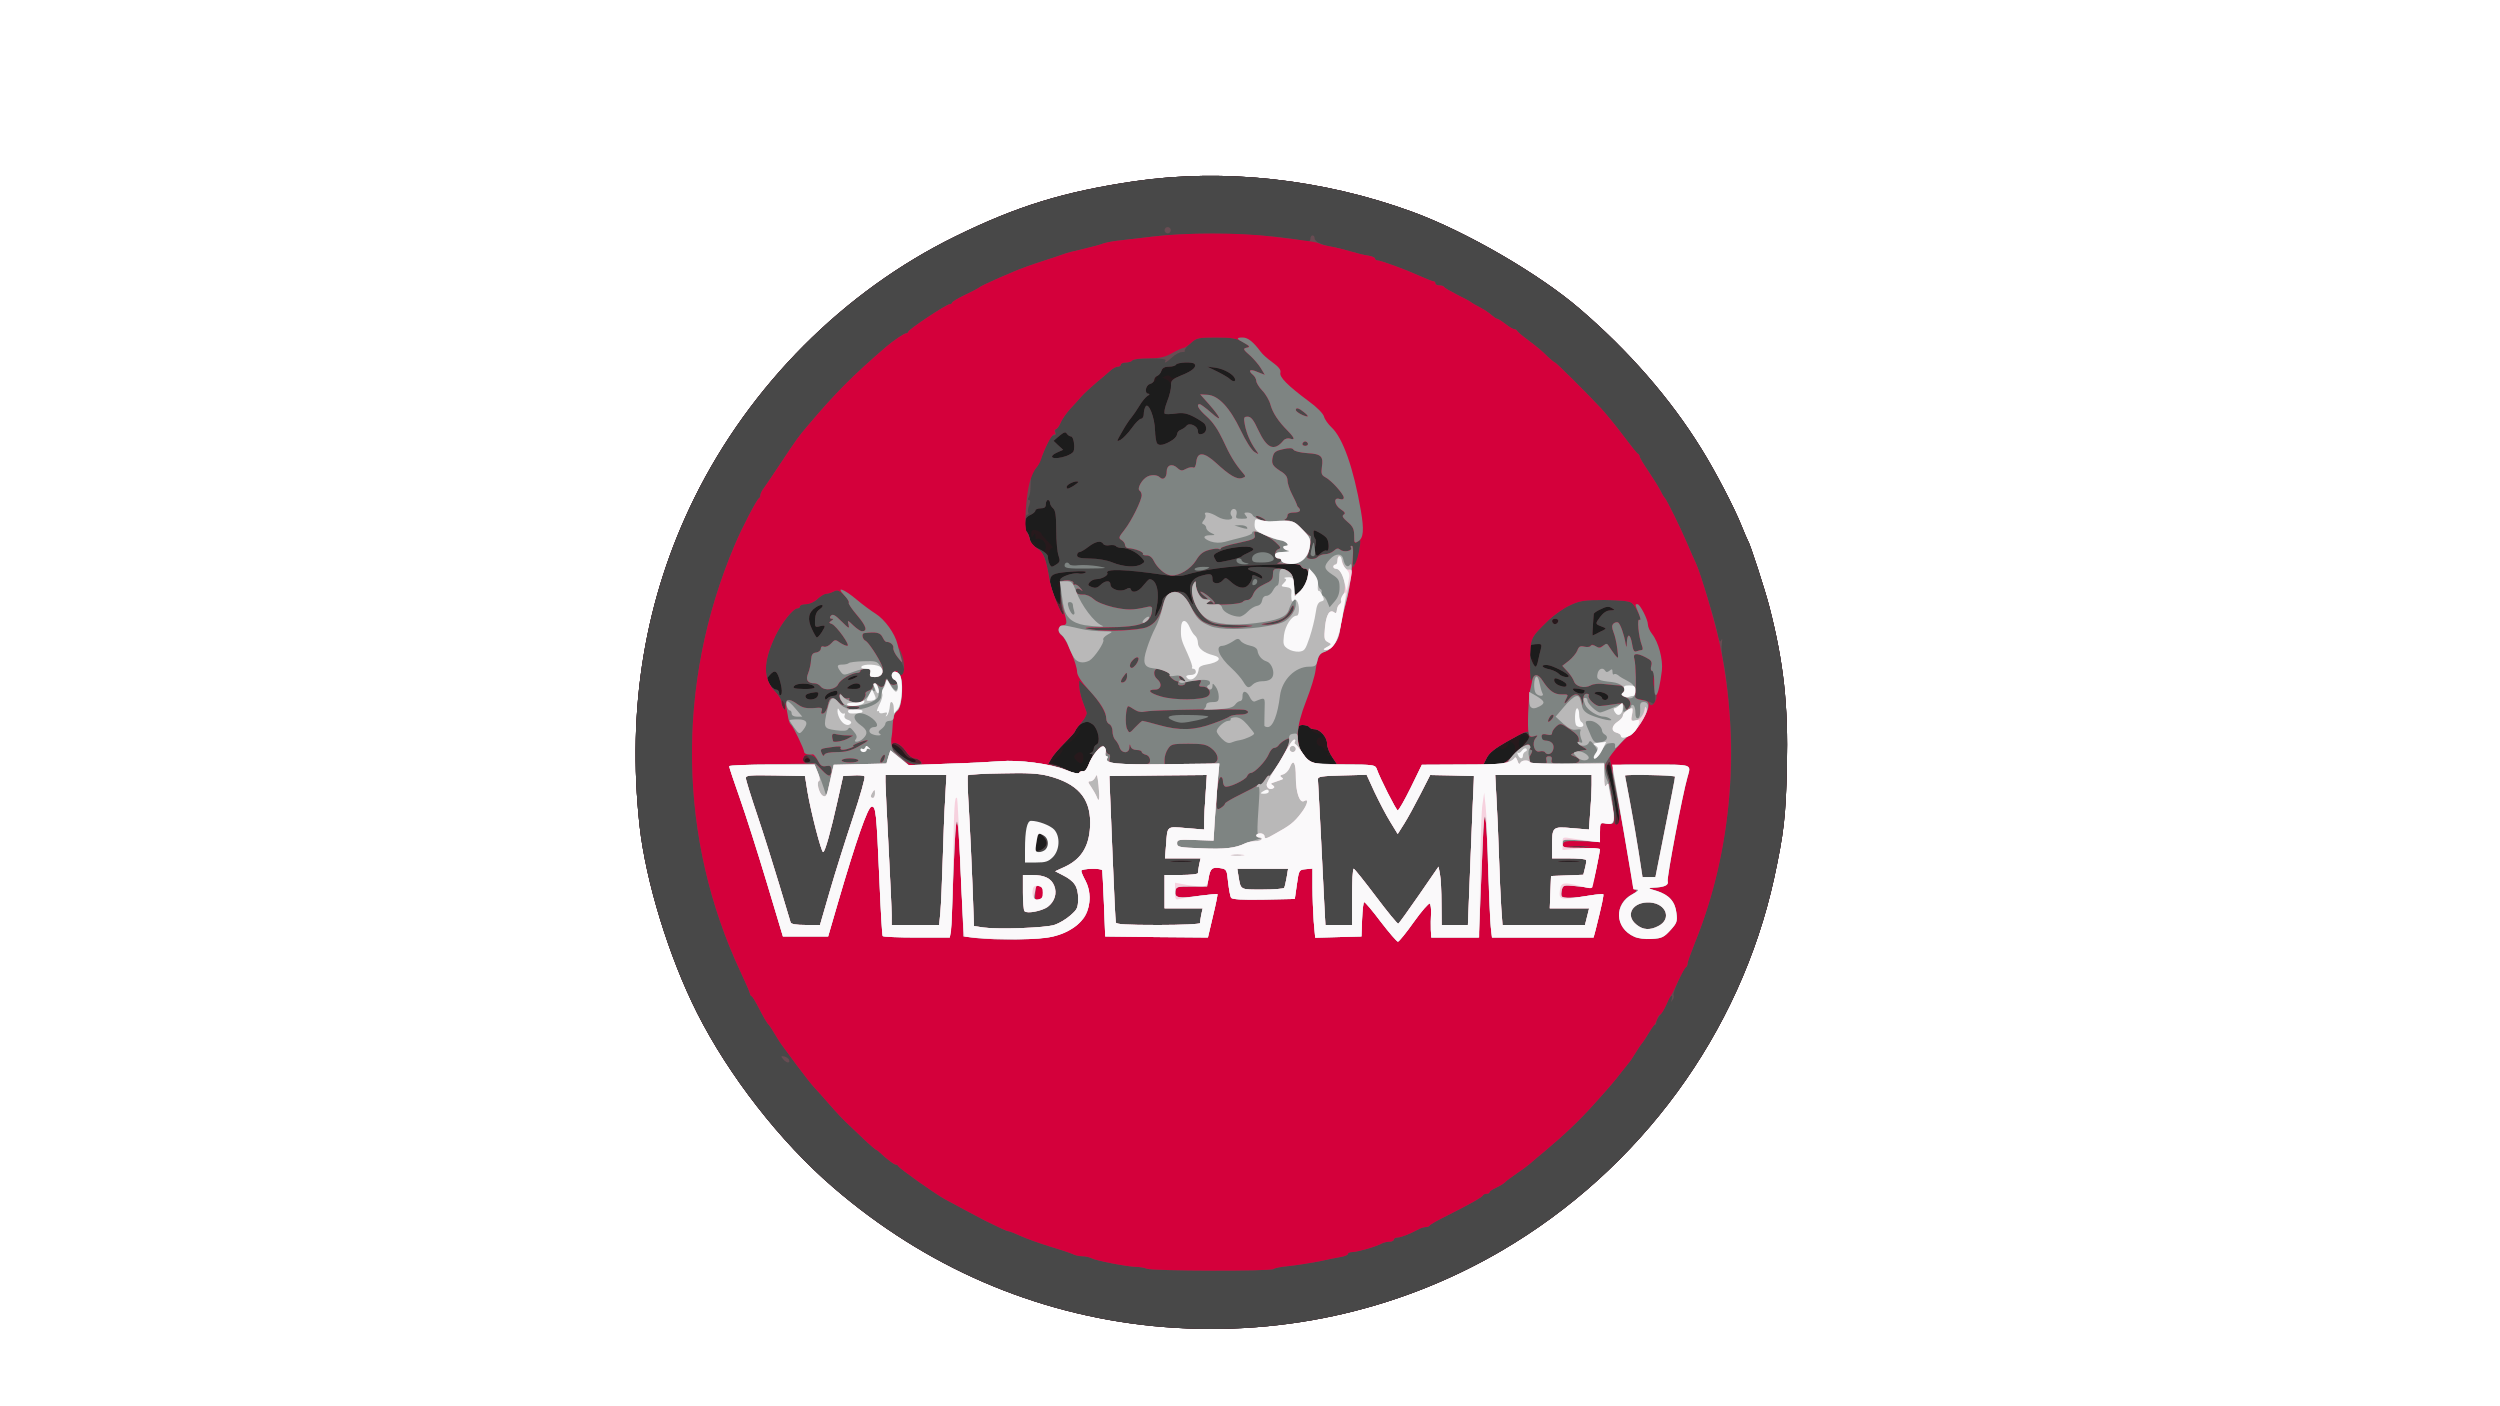 <!DOCTYPE svg PUBLIC "-//W3C//DTD SVG 20010904//EN" "http://www.w3.org/TR/2001/REC-SVG-20010904/DTD/svg10.dtd">
<svg version="1.0" xmlns="http://www.w3.org/2000/svg" width="1200px" height="675px" viewBox="0 0 12000 6750" preserveAspectRatio="xMidYMid meet">
<g id="layer101" fill="#1c1c1c" stroke="none">
<path d="M5534 6365 c-567 -57 -1092 -284 -1533 -664 -256 -220 -503 -538 -655 -839 -136 -270 -246 -630 -276 -897 -62 -568 26 -1094 263 -1575 267 -541 719 -994 1252 -1255 297 -146 522 -215 860 -265 431 -63 903 -11 1335 147 256 94 605 296 800 463 237 203 437 432 586 673 67 107 160 286 194 372 13 33 27 65 30 70 10 13 84 242 104 321 68 266 90 466 83 767 -5 238 -15 318 -61 532 -163 745 -643 1400 -1311 1790 -503 293 -1082 418 -1671 360z"/>
</g>
<g id="layer102" fill="#27191c" stroke="none">
<path d="M5534 6365 c-567 -57 -1092 -284 -1533 -664 -256 -220 -503 -538 -655 -839 -136 -270 -246 -630 -276 -897 -62 -568 26 -1094 263 -1575 267 -541 719 -994 1252 -1255 297 -146 522 -215 860 -265 431 -63 903 -11 1335 147 256 94 605 296 800 463 237 203 437 432 586 673 67 107 160 286 194 372 13 33 27 65 30 70 10 13 84 242 104 321 68 266 90 466 83 767 -5 238 -15 318 -61 532 -163 745 -643 1400 -1311 1790 -503 293 -1082 418 -1671 360z m179 -2232 c-24 -2 -62 -2 -85 0 -24 2 -5 4 42 4 47 0 66 -2 43 -4z m1860 0 c-24 -2 -62 -2 -85 0 -24 2 -5 4 42 4 47 0 66 -2 43 -4z m-2553 -73 c7 -13 5 -24 -9 -42 -23 -28 -28 -24 -37 29 -6 39 -5 41 15 36 12 -3 26 -14 31 -23z m2736 -236 c-9 -42 -16 -89 -16 -105 0 -20 -5 -29 -16 -29 -12 0 -14 5 -8 18 4 9 17 64 28 121 12 57 22 97 24 88 2 -10 -4 -51 -12 -93z m-2576 -115 c0 -6 7 -8 15 -5 11 4 19 -3 25 -22 6 -15 15 -35 20 -44 7 -13 7 -18 -2 -19 -10 0 -10 -2 0 -6 6 -2 12 -11 12 -19 0 -8 6 -17 13 -20 22 -8 9 -76 -19 -97 -22 -16 -26 -16 -51 -3 -16 8 -22 15 -15 16 29 0 -33 80 -63 80 -8 0 -14 3 -14 8 4 21 -3 35 -27 57 l-26 24 59 30 c65 34 73 36 73 20z m1230 -46 c-1 -16 -27 -42 -35 -35 -5 4 -5 -1 -2 -11 4 -10 3 -16 -2 -13 -5 3 -11 -1 -15 -9 -3 -8 -12 -15 -21 -15 -8 0 -15 -9 -15 -20 0 -11 6 -20 14 -20 27 0 25 -16 -2 -18 -15 -1 -33 -11 -41 -22 -7 -11 -24 -20 -37 -20 -22 0 -24 4 -24 53 0 59 32 117 73 129 31 9 107 9 107 1z m838 -20 c31 -45 32 -60 9 -79 -12 -11 -19 -15 -14 -10 9 12 -22 48 -35 40 -20 -13 -55 7 -71 41 l-17 35 54 0 c48 0 57 -3 74 -27z m-2928 -38 c0 -8 -7 -15 -16 -15 -14 0 -14 3 -4 15 7 8 14 15 16 15 2 0 4 -7 4 -15z m2993 -36 c3 -12 10 -18 16 -14 16 9 14 -10 -2 -24 -18 -14 -37 5 -37 36 0 29 16 30 23 2z m-3388 -228 c8 -20 3 -22 -33 -15 -20 4 -29 11 -25 20 6 18 51 14 58 -5z m77 -1 c10 0 18 -7 18 -14 0 -12 -6 -13 -30 -5 -16 6 -30 18 -30 27 0 12 3 13 12 4 7 -7 20 -12 30 -12z m3718 5 c0 -16 -41 -30 -62 -22 -8 4 -5 8 10 12 12 4 22 11 22 16 0 5 7 9 15 9 8 0 15 -7 15 -15z m-3974 -69 c-15 -57 -25 -65 -51 -36 -17 18 -17 21 -1 45 9 14 23 25 31 25 8 0 15 8 15 17 0 11 3 13 9 8 6 -6 5 -29 -3 -59z m3861 38 c-10 -7 -57 -13 -57 -7 0 14 44 30 52 19 4 -6 6 -11 5 -12z m-3697 -14 c0 -20 -82 -26 -98 -7 -9 10 0 13 43 14 30 1 55 -2 55 -7z m220 -6 c0 -18 -30 -18 -54 -1 -16 12 -14 13 18 14 25 1 36 -3 36 -13z m3389 -9 c-1 -6 -15 -15 -30 -22 -24 -10 -29 -10 -29 3 0 8 10 19 23 24 26 10 39 8 36 -5z m-3402 -41 c-6 -6 -47 9 -47 17 0 5 11 3 25 -3 14 -6 24 -13 22 -14z m3408 -4 c-10 -16 -67 -43 -98 -47 -36 -4 -26 13 12 20 16 4 35 13 43 21 14 17 53 22 43 6z m-147 -47 c-1 -5 4 -26 10 -48 16 -55 16 -56 -18 -53 -29 2 -31 5 -28 38 2 20 8 34 14 33 7 -1 10 6 7 17 -3 11 0 20 6 20 6 0 10 -3 9 -7z m-3434 -158 c21 -33 20 -36 -9 -29 -23 6 -24 4 -23 -31 1 -24 8 -41 22 -50 29 -21 12 -30 -18 -10 -36 24 -42 56 -19 104 10 22 21 41 24 41 4 0 14 -11 23 -25z m3736 -2 c33 -16 34 -16 10 -25 -14 -5 -26 -11 -28 -13 -7 -7 42 -65 55 -65 7 0 13 -4 13 -10 0 -5 -5 -10 -10 -10 -16 0 -70 29 -70 38 -1 4 -2 28 -4 55 -2 26 -3 47 -1 47 1 0 17 -7 35 -17z m-2116 -105 c9 -17 16 -37 16 -44 0 -20 41 -44 77 -44 27 0 36 6 53 38 11 20 18 28 16 17 -3 -11 -8 -31 -11 -45 -11 -45 9 -76 54 -87 44 -12 51 -9 51 19 0 22 32 24 50 3 12 -14 15 -13 34 4 37 35 69 41 89 18 9 -11 17 -26 17 -34 0 -16 5 -16 32 -2 16 9 19 8 16 -3 -2 -7 -19 -17 -36 -23 -57 -16 -34 -27 51 -23 113 5 137 20 137 88 0 48 1 50 20 38 40 -25 67 -118 35 -118 -9 0 -18 -6 -21 -13 -3 -8 -17 -12 -37 -10 -18 1 -97 4 -177 6 -130 4 -254 21 -345 48 -18 5 -56 4 -95 -1 -188 -28 -288 -31 -275 -9 7 10 -27 29 -53 29 -11 0 -25 7 -32 15 -10 12 -8 16 11 23 16 6 27 4 41 -10 22 -22 48 -24 48 -3 0 23 46 38 73 24 16 -9 22 -9 25 0 7 21 38 11 60 -19 13 -16 26 -30 30 -30 34 1 50 65 33 139 -11 49 -8 52 13 9z m-474 -79 c0 -24 -4 -38 -10 -34 -6 4 -5 -4 1 -19 13 -27 68 -51 99 -43 10 2 24 0 31 -5 9 -6 -15 -8 -70 -4 -88 6 -101 13 -101 53 0 26 30 93 42 93 4 0 8 -18 8 -41z m-16 -142 c14 -10 15 -17 7 -40 -6 -16 -11 -70 -11 -121 0 -71 -4 -97 -15 -106 -8 -7 -15 -19 -15 -26 0 -8 -4 -14 -10 -14 -5 0 -10 9 -10 20 0 15 -7 20 -25 20 -14 0 -25 5 -25 10 0 6 -11 15 -23 21 -19 8 -23 18 -23 44 1 19 5 37 9 41 4 4 7 16 7 26 0 10 7 18 15 18 8 0 15 7 15 15 0 16 34 38 44 28 12 -13 5 -43 -13 -52 -10 -6 -21 -7 -25 -4 -3 3 -6 -2 -6 -13 0 -16 -2 -17 -10 -4 -8 12 -10 11 -10 -7 0 -17 5 -21 22 -18 13 3 25 10 27 17 2 7 18 25 34 41 16 15 24 27 19 27 -15 0 -25 37 -18 66 7 27 15 29 40 11z m405 1 c17 -10 17 -13 2 -30 -22 -26 -65 -48 -95 -48 -14 0 -27 -4 -30 -9 -3 -4 -16 -6 -30 -4 -13 3 -27 0 -30 -6 -11 -18 -37 -13 -72 14 -18 14 -37 25 -43 25 -6 0 -11 7 -11 15 0 12 14 15 63 16 36 0 81 8 107 19 52 21 112 25 139 8z m423 -19 c29 -6 55 -14 58 -18 3 -4 18 -12 34 -19 24 -11 27 -15 15 -23 -18 -12 -115 -1 -156 18 -28 13 -31 18 -22 34 12 22 5 22 71 8z m465 -46 c14 9 14 -44 1 -60 -6 -8 -23 -20 -38 -28 -24 -13 -26 -12 -25 5 1 11 4 23 8 26 4 4 4 18 1 30 -4 13 -3 31 0 40 6 15 8 15 26 -1 10 -9 23 -15 27 -12z m-1191 -330 c-9 -9 -56 11 -56 24 0 12 5 11 30 -3 16 -10 28 -20 26 -21z m-58 -124 c17 -6 32 -16 35 -22 8 -23 0 -72 -12 -72 -6 0 -15 -6 -20 -13 -6 -11 -14 -8 -36 10 l-28 24 23 22 23 21 -27 12 c-53 24 -19 39 42 18z m510 -77 c12 -8 22 -21 22 -28 0 -8 8 -18 18 -21 9 -4 22 -12 27 -19 14 -18 55 1 55 25 0 14 5 18 20 14 20 -5 26 -29 12 -49 -4 -5 -27 -20 -51 -33 -35 -18 -54 -21 -88 -16 -24 3 -47 4 -52 1 -5 -4 0 -32 13 -64 24 -62 22 -91 -10 -103 -18 -7 -18 -7 0 -14 11 -5 21 -3 25 4 6 9 20 6 57 -9 75 -32 82 -60 16 -60 -20 0 -45 7 -55 15 -11 7 -24 12 -31 9 -13 -5 -56 39 -56 56 0 6 -11 15 -25 20 -26 10 -36 50 -12 50 7 0 5 5 -5 10 -9 6 -27 27 -39 48 -12 20 -30 46 -39 57 -10 11 -30 42 -45 69 -27 47 -27 48 -6 37 12 -7 36 -32 54 -57 17 -24 37 -44 44 -44 7 0 13 -10 13 -22 0 -13 4 -29 9 -37 14 -22 44 54 45 114 1 28 5 56 10 63 9 14 37 8 74 -16z m300 -294 c-7 -21 -52 -47 -93 -53 l-40 -5 49 24 c26 13 53 29 59 35 15 15 30 14 25 -1z"/>
<path d="M5168 3651 c-14 -13 -15 -20 -6 -29 20 -20 38 -14 38 12 0 32 -11 38 -32 17z"/>
</g>
<g id="layer103" fill="#582431" stroke="none">
<path d="M5534 6365 c-567 -57 -1092 -284 -1533 -664 -256 -220 -503 -538 -655 -839 -136 -270 -246 -630 -276 -897 -62 -568 26 -1094 263 -1575 267 -541 719 -994 1252 -1255 297 -146 522 -215 860 -265 431 -63 903 -11 1335 147 256 94 605 296 800 463 237 203 437 432 586 673 67 107 160 286 194 372 13 33 27 65 30 70 10 13 84 242 104 321 68 266 90 466 83 767 -5 238 -15 318 -61 532 -163 745 -643 1400 -1311 1790 -503 293 -1082 418 -1671 360z m179 -2232 c-24 -2 -62 -2 -85 0 -24 2 -5 4 42 4 47 0 66 -2 43 -4z m1860 0 c-24 -2 -62 -2 -85 0 -24 2 -5 4 42 4 47 0 66 -2 43 -4z m-2553 -73 c7 -13 5 -24 -9 -42 -23 -28 -28 -24 -37 29 -6 39 -5 41 15 36 12 -3 26 -14 31 -23z m2744 -192 c-8 -40 -18 -99 -23 -131 -8 -58 -16 -76 -28 -64 -3 4 1 29 10 56 9 27 21 86 28 130 7 45 16 81 20 81 3 0 0 -33 -7 -72z m-2584 -159 c0 -6 7 -8 15 -5 11 4 19 -3 25 -22 6 -15 15 -35 20 -44 7 -13 7 -18 -2 -19 -10 0 -10 -2 0 -6 6 -2 12 -11 12 -19 0 -8 6 -17 13 -20 21 -8 9 -76 -18 -97 -20 -14 -28 -15 -49 -6 -14 7 -28 20 -31 29 -3 10 -27 39 -54 65 -26 26 -56 60 -65 76 -17 29 -17 29 6 29 13 1 43 12 68 25 51 27 60 29 60 14z m1215 -75 c-14 -20 -25 -49 -25 -65 0 -31 -34 -69 -61 -69 -10 0 -21 -4 -24 -10 -3 -5 -17 -10 -31 -10 -22 0 -24 3 -24 53 0 41 6 61 25 88 29 38 49 47 117 48 l47 1 -24 -36z m889 -27 c55 -55 62 -66 51 -81 -12 -16 -20 -13 -98 31 -62 35 -89 57 -101 81 l-16 32 50 0 c48 0 52 -3 114 -63z m-3396 42 c-2 -6 -8 -10 -13 -10 -5 0 -11 4 -13 10 -2 6 4 11 13 11 9 0 15 -5 13 -11z m507 1 c-3 -5 -14 -10 -23 -10 -10 0 -25 -13 -35 -29 -15 -25 -57 -50 -57 -33 0 16 78 81 98 81 13 1 20 -3 17 -9z m-470 -309 c8 -20 3 -22 -33 -15 -20 4 -29 11 -25 20 6 18 51 14 58 -5z m77 -1 c10 0 18 -7 18 -14 0 -12 -6 -13 -30 -5 -16 6 -30 18 -30 27 0 12 3 13 12 4 7 -7 20 -12 30 -12z m3718 5 c0 -16 -41 -30 -62 -22 -8 4 -5 8 10 12 12 4 22 11 22 16 0 5 7 9 15 9 8 0 15 -7 15 -15z m-3974 -69 c-15 -57 -25 -65 -51 -36 -17 18 -17 21 -1 45 9 14 23 25 31 25 8 0 15 8 15 17 0 11 3 13 9 8 6 -6 5 -29 -3 -59z m3861 38 c-10 -7 -57 -13 -57 -7 0 14 44 30 52 19 4 -6 6 -11 5 -12z m-3697 -14 c0 -20 -82 -26 -98 -7 -9 10 0 13 43 14 30 1 55 -2 55 -7z m220 -6 c0 -18 -30 -18 -54 -1 -16 12 -14 13 18 14 25 1 36 -3 36 -13z m3389 -9 c-1 -6 -15 -15 -30 -22 -24 -10 -29 -10 -29 3 0 8 10 19 23 24 26 10 39 8 36 -5z m-3402 -41 c-6 -6 -47 9 -47 17 0 5 11 3 25 -3 14 -6 24 -13 22 -14z m3413 1 c0 -11 -77 -51 -103 -53 -36 -2 -27 14 12 21 16 4 35 13 43 21 12 14 48 22 48 11z m-147 -74 c3 -16 9 -41 13 -55 6 -25 4 -26 -25 -24 -26 2 -31 6 -31 28 0 27 21 80 31 80 4 0 9 -13 12 -29z m-3439 -136 c21 -33 20 -36 -9 -29 -23 6 -24 4 -23 -31 1 -24 8 -41 22 -50 29 -21 12 -30 -18 -10 -36 24 -42 56 -19 104 10 22 21 41 24 41 4 0 14 -11 23 -25z m3736 -2 c33 -16 34 -16 10 -25 -34 -13 -34 -13 -9 -47 15 -20 32 -31 48 -31 24 -1 24 -2 7 -12 -14 -8 -27 -7 -52 6 -19 8 -34 19 -34 23 -1 5 -2 29 -4 56 -2 26 -3 47 -1 47 1 0 17 -7 35 -17z m-200 -54 c0 -5 -7 -9 -15 -9 -15 0 -20 12 -9 23 8 8 24 -1 24 -14z m-1916 -51 c9 -17 16 -37 16 -44 0 -20 41 -44 77 -44 27 0 36 6 53 38 11 20 18 28 16 17 -3 -11 -8 -31 -11 -45 -11 -45 9 -76 54 -87 44 -12 51 -9 51 19 0 22 32 24 50 3 12 -14 15 -13 34 4 37 35 69 41 89 18 9 -11 17 -26 17 -34 0 -16 5 -16 32 -2 16 9 19 8 16 -3 -2 -7 -19 -17 -36 -23 -57 -16 -34 -27 51 -23 113 5 137 20 137 88 0 48 1 50 20 38 40 -25 67 -118 35 -118 -9 0 -18 -6 -21 -13 -3 -8 -17 -12 -37 -10 -18 1 -97 4 -177 6 -130 4 -254 21 -345 48 -18 5 -56 4 -95 -1 -188 -28 -288 -31 -275 -9 7 10 -27 29 -53 29 -11 0 -25 7 -32 15 -10 12 -8 16 11 23 16 6 27 4 41 -10 22 -22 48 -24 48 -3 0 23 46 38 73 24 16 -9 22 -9 25 0 7 21 38 11 60 -19 13 -16 26 -30 30 -30 34 1 50 65 33 139 -11 49 -8 52 13 9z m-474 -80 c-2 -29 -2 -58 -1 -65 1 -15 66 -37 91 -30 10 2 24 0 31 -5 9 -6 -15 -8 -70 -4 -88 6 -101 13 -101 54 0 23 36 102 46 102 3 0 5 -24 4 -52z m-16 -141 c14 -10 15 -17 7 -40 -6 -16 -11 -70 -11 -121 0 -71 -4 -97 -15 -106 -8 -7 -15 -19 -15 -26 0 -8 -4 -14 -10 -14 -5 0 -10 9 -10 20 0 15 -7 20 -25 20 -14 0 -25 5 -25 10 0 6 -11 16 -25 22 -19 9 -25 19 -25 44 0 18 4 35 9 38 4 3 11 19 14 35 5 22 16 34 46 47 23 11 41 26 41 36 0 22 11 48 19 48 4 0 15 -6 25 -13z m405 1 c17 -10 17 -13 2 -30 -22 -26 -65 -48 -95 -48 -14 0 -27 -4 -30 -9 -3 -4 -16 -6 -30 -4 -13 3 -27 0 -30 -6 -11 -18 -37 -13 -72 14 -18 14 -37 25 -43 25 -6 0 -11 7 -11 15 0 12 14 15 63 16 36 0 81 8 107 19 52 21 112 25 139 8z m423 -19 c29 -6 55 -14 58 -18 3 -4 18 -12 34 -19 24 -11 27 -15 15 -23 -18 -12 -115 -1 -156 18 -28 13 -31 18 -22 34 12 22 5 22 71 8z m465 -46 c14 9 14 -44 1 -60 -6 -8 -23 -20 -38 -28 -24 -13 -26 -12 -25 5 1 11 4 23 8 26 4 4 4 18 1 30 -4 13 -3 31 0 40 6 15 8 15 26 -1 10 -9 23 -15 27 -12z m-1191 -330 c-9 -9 -56 11 -56 24 0 12 5 11 30 -3 16 -10 28 -20 26 -21z m-58 -124 c17 -6 32 -16 35 -22 8 -23 0 -72 -12 -72 -6 0 -15 -6 -20 -13 -6 -11 -14 -8 -36 10 l-28 24 23 22 23 21 -27 12 c-53 24 -19 39 42 18z m510 -77 c12 -8 22 -21 22 -28 0 -8 8 -18 18 -21 9 -4 22 -12 27 -19 14 -18 55 1 55 25 0 14 5 18 20 14 20 -5 26 -29 12 -49 -4 -5 -27 -20 -51 -33 -35 -18 -54 -21 -88 -16 -24 3 -47 4 -52 1 -5 -3 0 -30 11 -58 12 -29 20 -65 19 -79 -1 -23 6 -29 53 -49 51 -20 72 -40 59 -54 -10 -10 -81 -7 -88 4 -3 6 -19 10 -35 10 -19 0 -31 6 -35 19 -3 11 -12 22 -20 25 -8 3 -15 12 -15 20 0 7 -9 16 -20 19 -22 6 -28 47 -7 47 7 0 5 5 -5 10 -9 6 -27 27 -39 48 -12 20 -30 46 -39 57 -10 11 -30 42 -45 69 -27 47 -27 48 -6 37 12 -7 36 -32 54 -57 17 -24 37 -44 44 -44 7 0 13 -10 13 -22 0 -13 4 -29 9 -37 14 -22 44 54 45 114 1 28 5 56 10 63 9 14 37 8 74 -16z m300 -294 c-7 -21 -52 -47 -93 -53 l-40 -5 49 24 c26 13 53 29 59 35 15 15 30 14 25 -1z"/>
</g>
<g id="layer104" fill="#484848" stroke="none">
<path d="M5534 6365 c-567 -57 -1092 -284 -1533 -664 -256 -220 -503 -538 -655 -839 -136 -270 -246 -630 -276 -897 -62 -568 26 -1094 263 -1575 267 -541 719 -994 1252 -1255 297 -146 522 -215 860 -265 431 -63 903 -11 1335 147 256 94 605 296 800 463 237 203 437 432 586 673 67 107 160 286 194 372 13 33 27 65 30 70 10 13 84 242 104 321 68 266 90 466 83 767 -5 238 -15 318 -61 532 -163 745 -643 1400 -1311 1790 -503 293 -1082 418 -1671 360z m179 -2232 c-24 -2 -62 -2 -85 0 -24 2 -5 4 42 4 47 0 66 -2 43 -4z m1860 0 c-24 -2 -62 -2 -85 0 -24 2 -5 4 42 4 47 0 66 -2 43 -4z m-2553 -73 c7 -13 5 -24 -9 -42 -23 -28 -28 -24 -37 29 -6 39 -5 41 15 36 12 -3 26 -14 31 -23z m2583 3 c-18 -2 -48 -2 -65 0 -18 2 -4 4 32 4 36 0 50 -2 33 -4z m171 -111 c2 -4 -4 -53 -14 -107 -10 -55 -21 -122 -25 -150 -6 -40 -9 -46 -17 -31 -7 13 -6 33 6 69 22 76 38 176 32 203 -6 23 7 34 18 16z m-2594 -243 c0 -6 7 -8 15 -5 11 4 19 -3 25 -22 6 -15 15 -35 20 -44 7 -13 7 -18 -2 -19 -10 0 -10 -2 0 -6 6 -2 12 -11 12 -19 0 -8 6 -17 13 -20 21 -8 9 -76 -18 -97 -20 -14 -28 -15 -49 -6 -14 7 -28 20 -31 29 -3 10 -27 39 -54 65 -26 26 -56 60 -65 76 -17 29 -17 29 6 29 13 1 43 12 68 25 51 27 60 29 60 14z m-760 -54 c-7 -8 -21 -15 -31 -15 -10 0 -29 -15 -41 -34 -22 -34 -68 -55 -68 -31 0 21 74 80 110 86 19 3 37 7 39 8 2 0 -2 -6 -9 -14z m1975 -21 c-14 -20 -25 -49 -25 -65 0 -31 -34 -69 -61 -69 -10 0 -21 -4 -24 -10 -3 -5 -17 -10 -31 -10 -22 0 -24 3 -24 53 0 41 6 61 25 88 29 38 49 47 117 48 l47 1 -24 -36z m889 -27 c55 -55 62 -66 51 -81 -12 -16 -20 -13 -98 31 -62 35 -89 57 -101 81 l-16 32 50 0 c48 0 52 -3 114 -63z m-3394 44 c0 -5 -7 -14 -15 -21 -8 -7 -15 -10 -15 -7 0 3 -3 12 -6 21 -4 12 0 16 15 16 12 0 21 -4 21 -9z m-125 -271 c-4 -12 -9 -19 -12 -17 -3 3 -2 15 2 27 4 12 9 19 12 17 3 -3 2 -15 -2 -27z m160 -39 c8 -20 3 -22 -33 -15 -20 4 -29 11 -25 20 6 18 51 14 58 -5z m77 -1 c10 0 18 -7 18 -14 0 -12 -6 -13 -30 -5 -16 6 -30 18 -30 27 0 12 3 13 12 4 7 -7 20 -12 30 -12z m3718 5 c0 -16 -41 -30 -62 -22 -8 4 -5 8 10 12 12 4 22 11 22 16 0 5 7 9 15 9 8 0 15 -7 15 -15z m-3974 -69 c-15 -57 -25 -65 -51 -36 -17 18 -17 21 -1 45 9 14 23 25 31 25 8 0 15 8 15 17 0 11 3 13 9 8 6 -6 5 -29 -3 -59z m3861 38 c-10 -7 -57 -13 -57 -7 0 14 44 30 52 19 4 -6 6 -11 5 -12z m-3697 -14 c0 -20 -82 -26 -98 -7 -9 10 0 13 43 14 30 1 55 -2 55 -7z m220 -6 c0 -18 -30 -18 -54 -1 -16 12 -14 13 18 14 25 1 36 -3 36 -13z m3389 -9 c-1 -6 -15 -15 -30 -22 -24 -10 -29 -10 -29 3 0 8 10 19 23 24 26 10 39 8 36 -5z m-3402 -41 c-6 -6 -47 9 -47 17 0 5 11 3 25 -3 14 -6 24 -13 22 -14z m3413 1 c0 -11 -77 -51 -103 -53 -36 -2 -27 14 12 21 16 4 35 13 43 21 12 14 48 22 48 11z m-147 -74 c3 -16 9 -41 13 -55 6 -25 4 -26 -25 -24 -26 2 -31 6 -31 28 0 27 21 80 31 80 4 0 9 -13 12 -29z m-3439 -136 c21 -33 20 -36 -9 -29 -23 6 -24 4 -23 -31 1 -24 8 -41 22 -50 29 -21 12 -30 -18 -10 -36 24 -42 56 -19 104 10 22 21 41 24 41 4 0 14 -11 23 -25z m3736 -2 c33 -16 34 -16 10 -25 -34 -13 -34 -13 -9 -47 15 -20 32 -31 48 -31 24 -1 24 -2 7 -12 -14 -8 -27 -7 -52 6 -19 8 -34 19 -34 23 -1 5 -2 29 -4 56 -2 26 -3 47 -1 47 1 0 17 -7 35 -17z m-200 -54 c0 -5 -7 -9 -15 -9 -15 0 -20 12 -9 23 8 8 24 -1 24 -14z m-1916 -51 c9 -17 16 -37 16 -44 0 -20 41 -44 77 -44 27 0 36 6 53 38 11 20 18 28 16 17 -3 -11 -8 -31 -11 -45 -11 -45 9 -76 54 -87 44 -12 51 -9 51 19 0 22 32 24 50 3 12 -14 15 -13 34 4 37 35 69 41 89 18 9 -11 17 -26 17 -34 0 -16 5 -16 32 -2 16 9 19 8 16 -3 -2 -7 -19 -17 -36 -23 -57 -16 -34 -27 51 -23 113 5 137 20 137 88 0 48 1 50 20 38 40 -25 67 -118 35 -118 -9 0 -18 -6 -21 -13 -3 -8 -17 -12 -37 -10 -18 1 -97 4 -177 6 -130 4 -254 21 -345 48 -18 5 -56 4 -95 -1 -188 -28 -288 -31 -275 -9 7 10 -27 29 -53 29 -11 0 -25 7 -32 15 -10 12 -8 16 11 23 16 6 27 4 41 -10 22 -22 48 -24 48 -3 0 23 46 38 73 24 16 -9 22 -9 25 0 7 21 38 11 60 -19 13 -16 26 -30 30 -30 34 1 50 65 33 139 -11 49 -8 52 13 9z m-463 5 c-8 -15 -16 -114 -12 -150 1 -15 66 -37 91 -30 10 2 24 0 31 -5 9 -6 -15 -8 -70 -4 -86 6 -101 13 -101 50 0 25 53 156 63 156 4 0 4 -8 -2 -17z m-27 -226 c14 -10 15 -17 7 -40 -6 -16 -11 -70 -11 -121 0 -71 -4 -97 -15 -106 -8 -7 -15 -19 -15 -26 0 -8 -4 -14 -10 -14 -5 0 -10 9 -10 20 0 15 -7 20 -25 20 -14 0 -25 5 -25 10 0 6 -11 16 -25 22 -19 9 -25 19 -25 44 0 18 4 35 9 38 4 3 11 19 14 35 5 22 16 34 46 47 23 11 41 26 41 36 0 22 11 48 19 48 4 0 15 -6 25 -13z m405 1 c17 -10 17 -13 2 -30 -22 -26 -65 -48 -95 -48 -14 0 -27 -4 -30 -9 -3 -4 -16 -6 -30 -4 -13 3 -27 0 -30 -6 -11 -18 -37 -13 -72 14 -18 14 -37 25 -43 25 -6 0 -11 7 -11 15 0 12 14 15 63 16 36 0 81 8 107 19 52 21 112 25 139 8z m423 -19 c29 -6 55 -14 58 -18 3 -4 18 -12 34 -19 24 -11 27 -15 15 -23 -18 -12 -115 -1 -156 18 -28 13 -31 18 -22 34 12 22 5 22 71 8z m465 -46 c14 9 14 -44 1 -60 -6 -8 -23 -20 -38 -28 -24 -13 -26 -12 -25 5 1 11 4 23 8 26 4 4 4 18 1 30 -4 13 -3 31 0 40 6 15 8 15 26 -1 10 -9 23 -15 27 -12z m-1191 -330 c-9 -9 -56 11 -56 24 0 12 5 11 30 -3 16 -10 28 -20 26 -21z m-58 -124 c17 -6 32 -16 35 -22 8 -23 0 -72 -12 -72 -6 0 -15 -6 -20 -13 -6 -11 -14 -8 -36 10 l-28 24 23 22 23 21 -27 12 c-53 24 -19 39 42 18z m510 -77 c12 -8 22 -21 22 -28 0 -8 8 -18 18 -21 9 -4 22 -12 27 -19 14 -18 55 1 55 25 0 14 5 18 20 14 20 -5 26 -29 12 -49 -4 -5 -27 -20 -51 -33 -35 -18 -54 -21 -88 -16 -24 3 -47 4 -52 1 -5 -3 0 -30 11 -58 12 -29 20 -65 19 -79 -1 -23 6 -29 53 -49 51 -20 72 -40 59 -54 -10 -10 -81 -7 -88 4 -3 6 -19 10 -35 10 -19 0 -31 6 -35 19 -3 11 -12 22 -20 25 -8 3 -15 12 -15 20 0 7 -9 16 -20 19 -22 6 -28 47 -7 47 7 0 5 5 -5 10 -9 6 -27 27 -39 48 -12 20 -30 46 -39 57 -10 11 -30 42 -45 69 -27 47 -27 48 -6 37 12 -7 36 -32 54 -57 17 -24 37 -44 44 -44 7 0 13 -10 13 -22 0 -13 4 -29 9 -37 14 -22 44 54 45 114 1 28 5 56 10 63 9 14 37 8 74 -16z m300 -294 c-7 -21 -52 -47 -93 -53 l-40 -5 49 24 c26 13 53 29 59 35 15 15 30 14 25 -1z"/>
</g>
<g id="layer105" fill="#694c53" stroke="none">
<path d="M5505 6090 c-11 -5 -35 -9 -52 -9 -44 -1 -194 -30 -215 -42 -10 -5 -29 -9 -43 -9 -14 0 -33 -4 -43 -9 -9 -5 -57 -21 -107 -36 -49 -15 -114 -38 -143 -51 -29 -13 -56 -24 -61 -24 -8 0 -40 -15 -113 -51 -17 -9 -159 -84 -193 -103 -53 -30 -218 -147 -223 -158 -2 -5 -8 -8 -13 -8 -8 0 -42 -26 -75 -57 -7 -7 -15 -13 -17 -13 -3 0 -23 -17 -45 -37 -22 -21 -59 -56 -83 -79 -25 -22 -69 -69 -99 -104 -30 -35 -64 -72 -75 -84 -11 -12 -48 -59 -83 -106 -34 -47 -66 -89 -70 -95 -4 -5 -19 -28 -32 -50 -13 -22 -26 -42 -29 -45 -9 -7 -27 -39 -53 -90 -13 -25 -26 -46 -30 -48 -5 -2 -8 -8 -8 -12 0 -5 -20 -51 -44 -102 -301 -640 -313 -1381 -31 -2048 34 -82 108 -224 118 -228 4 -2 7 -9 7 -16 0 -6 7 -21 15 -31 8 -11 43 -62 77 -114 90 -135 89 -133 138 -191 131 -155 215 -239 373 -375 35 -30 87 -65 96 -65 6 0 11 -4 11 -8 0 -10 183 -132 199 -132 6 0 11 -3 11 -7 0 -5 28 -21 63 -38 34 -16 64 -32 67 -35 5 -5 43 -23 95 -46 17 -7 50 -21 75 -32 25 -11 83 -32 130 -47 47 -15 94 -31 105 -35 11 -5 54 -16 95 -25 41 -10 84 -21 95 -26 11 -4 40 -10 65 -13 25 -3 101 -12 170 -20 209 -25 546 -16 728 20 25 5 32 3 32 -10 0 -9 5 -16 10 -16 6 0 10 6 10 13 0 17 33 33 80 41 19 3 60 13 90 22 30 9 70 19 88 21 17 3 32 9 32 14 0 5 6 9 12 9 16 0 138 45 206 76 29 13 57 24 62 24 6 0 10 5 10 10 0 6 9 10 19 10 11 0 21 3 23 8 2 4 30 20 63 37 33 16 62 32 65 35 3 3 22 14 43 25 21 11 47 28 57 38 11 9 22 17 26 17 4 0 22 11 40 25 18 14 37 25 42 25 6 0 12 4 14 8 2 4 21 21 43 37 58 44 74 57 105 88 16 15 31 27 34 27 5 0 154 148 222 221 22 24 70 82 105 129 35 47 67 87 71 88 5 2 8 8 8 13 0 5 19 37 43 72 23 34 49 76 57 92 8 17 17 32 21 35 9 9 75 142 108 220 18 41 36 84 42 95 18 38 89 267 101 327 9 44 14 55 20 41 5 -11 6 -7 3 13 -3 17 -1 52 5 78 20 89 40 311 40 444 0 313 -62 641 -174 916 -20 50 -36 95 -36 102 0 7 -3 14 -7 16 -13 5 -66 125 -60 135 3 5 1 15 -5 23 -8 12 -9 12 -4 -2 10 -33 -10 -18 -22 16 -7 18 -21 44 -32 56 -11 13 -20 29 -20 37 0 7 -3 13 -8 13 -4 0 -16 17 -27 37 -11 20 -25 41 -30 47 -6 6 -22 29 -35 51 -13 22 -29 45 -35 51 -5 6 -21 26 -35 44 -31 40 -45 57 -123 144 -75 84 -148 153 -241 231 -27 22 -58 48 -70 59 -11 10 -41 32 -66 49 -25 17 -51 36 -57 43 -7 7 -26 18 -43 26 -16 7 -30 16 -30 20 0 5 -6 8 -14 8 -8 0 -16 3 -18 8 -4 9 -59 40 -168 95 -47 23 -86 45 -88 50 -2 4 -10 7 -18 7 -8 0 -22 4 -32 9 -44 24 -87 41 -104 41 -10 0 -18 5 -18 10 0 6 -9 10 -20 10 -11 0 -28 4 -38 9 -26 15 -118 41 -141 41 -12 0 -21 4 -21 9 0 5 -15 11 -32 14 -18 3 -67 13 -108 22 -41 8 -105 18 -143 22 -37 3 -70 10 -73 14 -7 12 -583 10 -609 -1z m-442 -1651 c21 -7 55 -27 75 -45 33 -29 37 -36 37 -82 0 -56 -17 -83 -75 -112 l-35 -18 48 -22 c82 -39 119 -104 120 -211 0 -120 -62 -189 -202 -225 -48 -12 -100 -15 -221 -12 -87 1 -161 6 -164 9 -3 3 -1 79 5 170 5 90 13 252 17 359 l7 195 45 7 c71 10 301 2 343 -13z m2897 6 c65 -33 39 -107 -39 -113 -84 -6 -124 61 -65 107 31 25 64 27 104 6z m-3977 -167 c26 -90 76 -248 111 -353 35 -104 60 -194 56 -198 -4 -5 -29 -7 -55 -5 l-48 3 -27 120 c-32 144 -60 245 -69 245 -9 0 -59 -195 -75 -290 l-12 -75 -142 -3 c-124 -2 -142 -1 -142 13 0 9 25 89 55 178 30 89 77 239 105 332 28 94 53 176 55 183 3 8 27 12 73 12 l68 0 47 -162z m531 100 c3 -35 8 -146 11 -248 3 -102 8 -236 12 -297 l6 -113 -146 0 -147 0 0 33 c0 17 7 158 15 312 8 154 15 301 15 328 l0 47 114 0 114 0 6 -62z m1246 53 c0 -5 3 -23 6 -40 l7 -31 -92 0 -91 0 0 -80 0 -80 80 0 c44 0 80 -4 80 -9 0 -5 3 -23 6 -40 l7 -31 -86 0 -85 0 5 -62 c7 -96 1 -91 98 -83 l85 7 0 -39 c0 -22 3 -81 7 -132 l6 -91 -234 2 -234 3 1 30 c1 17 7 172 14 345 7 173 14 321 16 328 2 9 52 12 204 12 110 0 200 -4 200 -9z m730 -126 c0 -74 3 -135 8 -135 4 1 52 61 107 134 55 73 103 132 107 130 4 -3 49 -65 100 -139 l93 -135 7 38 c4 20 7 83 7 140 l1 102 63 0 63 0 13 -327 c7 -181 14 -341 15 -358 l1 -30 -105 -3 -105 -2 -47 92 c-26 51 -61 115 -78 142 l-31 49 -36 -59 c-20 -32 -53 -96 -75 -142 l-38 -83 -118 3 c-99 3 -117 5 -116 19 1 8 6 118 13 245 6 126 14 280 17 342 l6 112 64 0 64 0 0 -135z m1128 95 l10 -40 -94 0 -95 0 3 -77 3 -78 77 -3 78 -3 8 -32 c5 -18 7 -35 5 -39 -2 -5 -40 -8 -84 -8 l-79 0 0 -52 c0 -100 0 -101 95 -93 l82 7 6 -83 c4 -46 7 -105 7 -131 l0 -48 -231 0 -232 0 6 113 c4 61 9 186 12 277 3 91 8 202 11 248 l6 82 198 0 198 0 10 -40z m-1454 -138 c3 -5 8 -28 12 -50 l7 -42 -122 0 -122 0 6 38 c11 65 7 62 114 62 55 0 102 -4 105 -8z m1829 -289 c26 -131 48 -241 47 -245 0 -7 -240 -12 -240 -5 0 2 11 59 24 127 13 69 32 178 42 243 l18 117 31 0 31 0 47 -237z m-390 90 c-18 -2 -48 -2 -65 0 -18 2 -4 4 32 4 36 0 50 -2 33 -4z m174 -120 c4 -9 -1 -53 -10 -97 -9 -45 -21 -108 -28 -140 -11 -57 -12 -59 -24 -36 -11 21 -11 31 1 59 12 28 34 169 34 219 0 18 20 15 27 -5z m-1897 -86 c0 -4 32 -23 71 -42 39 -19 78 -40 85 -46 12 -10 13 -8 8 7 -3 10 5 1 20 -21 14 -22 26 -36 26 -31 1 25 100 -141 100 -168 0 -14 -3 -14 -22 -4 -13 7 -27 19 -31 26 -4 6 -14 12 -21 12 -8 0 -19 13 -26 30 -14 34 -68 90 -86 90 -6 0 -15 7 -18 16 -7 18 -92 58 -106 49 -6 -3 -10 -15 -10 -26 0 -10 -4 -19 -9 -19 -11 0 -21 51 -21 111 0 47 1 49 20 37 11 -7 20 -16 20 -21z m-1890 -161 c0 -19 -4 -22 -24 -19 -19 4 -28 -1 -39 -23 -17 -32 -62 -41 -72 -16 -7 19 13 33 40 26 14 -3 29 6 49 30 32 38 46 38 46 2z m1190 14 c0 -6 7 -10 16 -8 11 2 21 -8 28 -28 14 -38 54 -94 68 -94 5 0 12 9 15 20 3 11 10 20 15 20 6 0 8 9 5 19 -7 27 9 31 109 31 79 0 84 -1 84 -21 0 -12 -8 -23 -20 -26 -11 -3 -20 -9 -20 -14 0 -5 -11 -9 -24 -9 -15 0 -26 -7 -29 -17 -4 -14 -5 -12 -6 5 -1 30 -37 30 -47 0 -3 -12 -13 -28 -20 -36 -8 -7 -14 -26 -14 -42 0 -16 -7 -30 -15 -34 -8 -3 -15 -16 -15 -29 0 -29 -46 -101 -94 -146 l-36 -35 0 30 c1 16 8 47 16 69 8 22 17 47 20 55 2 8 -9 30 -26 49 -16 18 -30 37 -30 41 0 4 -22 28 -48 54 -27 27 -56 60 -65 76 l-16 27 42 13 c23 6 53 18 67 26 31 16 40 17 40 4z m-762 -57 c-6 -7 -19 -13 -29 -13 -10 0 -29 -15 -41 -34 -26 -39 -68 -55 -68 -25 0 10 6 23 13 28 6 6 26 22 42 35 32 27 104 34 83 9z m1412 9 c24 -11 17 -45 -14 -69 -25 -20 -42 -23 -112 -23 -76 0 -83 2 -98 25 -9 13 -16 36 -16 50 l0 25 113 -1 c61 0 119 -3 127 -7z m565 -28 c-14 -20 -25 -49 -25 -65 0 -31 -34 -69 -61 -69 -10 0 -21 -4 -24 -10 -3 -5 -17 -10 -31 -10 -22 0 -24 3 -24 53 0 41 6 61 25 88 29 38 49 47 117 48 l47 1 -24 -36z m876 -15 c44 -46 78 -60 72 -30 -2 6 2 11 7 11 6 0 6 7 -1 19 -20 31 -4 51 40 51 34 0 38 -3 34 -20 -4 -14 0 -20 12 -20 12 0 16 6 13 18 -4 14 3 18 44 20 78 5 117 -17 66 -37 -23 -9 -23 -9 5 -20 16 -6 36 -11 45 -11 12 0 9 -4 -8 -13 -17 -9 -24 -20 -22 -34 2 -16 -9 -30 -42 -52 -44 -30 -46 -31 -66 -14 -11 10 -20 24 -20 31 0 10 -7 12 -25 8 -14 -4 -25 -2 -25 4 0 5 -1 13 -2 17 -2 3 7 7 20 8 31 2 45 19 37 44 -6 21 -29 28 -39 12 -3 -5 -15 -7 -26 -4 -25 7 -39 -39 -19 -64 12 -14 11 -15 -9 -9 -16 6 -22 3 -22 -8 0 -24 -12 -20 -104 32 -61 34 -88 56 -100 80 l-16 32 51 0 c47 0 53 -3 100 -51z m-3151 31 c0 -5 -18 -10 -40 -10 -22 0 -40 5 -40 10 0 6 18 10 40 10 22 0 40 -4 40 -10z m124 -6 c10 -25 -1 -29 -14 -5 -6 12 -7 21 -1 21 5 0 12 -7 15 -16z m-227 -34 c41 0 68 -7 104 -27 57 -31 59 -39 3 -19 -21 8 -34 15 -29 16 14 2 -27 18 -48 19 -11 1 -15 -4 -12 -10 5 -7 -8 -8 -41 -3 -58 8 -59 8 -49 31 5 12 9 14 12 6 3 -8 25 -13 60 -13z m53 -65 l25 -14 -30 -1 c-16 0 -40 -3 -52 -6 -20 -6 -23 3 -14 34 3 7 50 -1 71 -13z m1414 -85 c4 0 39 9 78 20 100 28 171 26 260 -7 40 -14 77 -30 82 -35 6 -4 27 -8 48 -8 36 0 52 -13 26 -22 -21 -7 -441 -1 -477 7 -22 5 -39 2 -56 -9 -13 -9 -26 -16 -29 -16 -12 0 -17 89 -6 109 11 22 11 22 40 -9 15 -16 31 -30 34 -30z m1972 -28 c-4 -3 -11 0 -16 8 -15 24 -11 33 6 15 9 -9 13 -19 10 -23z m-3482 -48 c8 -39 21 -43 53 -12 13 12 23 16 23 10 0 -6 -4 -14 -10 -17 -5 -3 -10 -14 -10 -23 1 -15 2 -16 13 -1 7 9 18 14 26 11 8 -3 11 0 7 6 -3 5 7 12 25 14 22 4 34 -1 44 -15 8 -11 12 -24 9 -28 -2 -4 5 -10 16 -14 11 -3 20 -13 20 -21 0 -17 12 -18 27 -3 14 14 33 3 33 -19 1 -15 2 -15 15 2 9 12 20 16 32 12 17 -7 17 -8 -1 -21 -11 -8 -16 -21 -13 -30 7 -17 27 -21 27 -5 0 6 7 10 15 10 25 0 17 -47 -12 -81 -16 -17 -27 -39 -25 -49 2 -15 -15 -30 -34 -29 -4 0 -12 -10 -18 -23 -11 -22 -30 -26 -88 -19 -14 2 -8 31 7 37 13 6 61 78 78 118 13 32 -1 56 -33 56 -23 0 -27 -3 -23 -20 4 -16 0 -20 -21 -20 -14 0 -26 5 -26 10 0 6 -7 10 -15 10 -27 0 -81 32 -91 53 -11 27 -65 35 -84 13 -7 -9 -20 -16 -29 -16 -35 0 -45 -16 -32 -48 7 -17 13 -45 14 -64 2 -26 7 -34 25 -36 12 -2 22 -10 22 -19 0 -9 6 -13 15 -9 8 3 24 -4 34 -15 18 -20 21 -20 42 -5 13 9 29 16 36 16 17 0 -52 -96 -74 -105 -15 -5 -15 -7 -3 -15 11 -7 12 -10 2 -10 -7 0 -10 -4 -7 -10 10 -16 20 -12 58 26 32 32 35 33 30 12 -6 -23 -5 -23 24 5 16 15 34 27 40 27 29 0 21 -25 -22 -75 -25 -30 -44 -59 -41 -63 3 -5 -8 -21 -23 -36 -24 -23 -32 -26 -49 -17 -12 6 -27 11 -36 11 -8 0 -27 11 -42 25 -16 15 -39 25 -55 25 -16 0 -29 5 -29 10 0 6 -5 10 -12 10 -21 0 -77 71 -107 134 -59 125 -59 204 -1 265 17 17 30 39 30 48 0 10 5 25 10 33 8 12 10 9 10 -12 0 -34 20 -36 61 -7 22 16 41 20 74 17 39 -3 44 -1 39 14 -4 13 -1 16 9 12 8 -3 18 -21 21 -40z m146 16 c11 -7 4 -10 -25 -10 -29 0 -36 3 -25 10 8 5 20 10 25 10 6 0 17 -5 25 -10z m3704 -33 c-3 -9 -15 -19 -25 -22 -16 -5 -18 -10 -9 -20 14 -17 6 -33 -18 -35 -9 0 -39 -3 -66 -6 -30 -4 -57 -2 -71 6 -30 16 -72 6 -80 -20 -4 -12 -18 -33 -31 -47 l-25 -27 31 -24 c17 -14 36 -36 41 -49 7 -20 14 -24 34 -19 13 3 27 1 30 -4 5 -8 12 -7 22 1 12 10 19 10 36 -1 18 -11 23 -10 32 5 5 9 18 27 27 39 17 20 17 20 11 -29 -3 -27 -11 -64 -18 -80 -9 -24 -9 -33 0 -42 7 -6 17 -8 22 -5 11 7 29 59 36 102 4 21 5 19 6 -7 2 -46 17 -41 25 8 5 32 10 40 22 35 9 -3 20 -6 25 -6 5 0 5 -10 0 -22 -16 -43 -24 -131 -12 -123 19 11 -17 -66 -37 -81 -12 -9 -52 -13 -129 -14 -99 0 -119 3 -166 25 -30 13 -76 46 -104 72 -89 87 -87 82 -89 201 0 78 2 101 9 84 13 -30 31 -28 52 6 31 48 56 66 91 65 30 -1 32 1 24 17 -17 31 -11 34 11 6 25 -32 50 -30 60 4 l7 25 1 -27 c1 -18 6 -28 17 -28 8 0 13 4 10 8 -8 13 32 52 52 51 9 0 39 -4 66 -8 43 -7 49 -6 54 11 4 17 7 18 19 6 7 -8 11 -22 7 -31z m119 -35 c-3 -20 -5 -54 -4 -74 1 -21 -3 -38 -9 -38 -6 0 -8 -10 -4 -24 5 -20 0 -27 -25 -40 -45 -24 -65 -21 -56 7 7 23 10 151 4 176 -3 10 8 17 34 21 20 4 40 10 44 13 14 14 22 -6 16 -41z m-2146 10 c22 -16 5 -47 -25 -46 -17 0 -19 -3 -11 -17 8 -16 5 -17 -26 -12 -26 4 -41 1 -55 -12 -12 -11 -20 -13 -20 -6 0 6 7 14 15 17 22 9 18 24 -6 24 -11 0 -17 -4 -14 -10 3 -5 1 -10 -5 -10 -13 0 -46 -30 -33 -30 15 -1 -42 -29 -59 -30 -22 0 -24 33 -3 50 25 21 19 50 -10 50 -42 0 -28 17 28 33 62 19 198 18 224 -1z m-387 -96 c-1 -21 -1 -21 -15 -2 -19 25 -19 37 0 30 8 -4 15 -16 15 -28z m54 -88 c-4 -6 -15 -2 -26 10 -12 12 -17 25 -13 33 6 9 13 6 27 -10 10 -13 15 -28 12 -33z m40 -147 c39 -16 63 -47 78 -105 23 -88 87 -87 132 3 14 27 39 59 56 71 37 26 124 39 205 30 55 -7 52 -7 -40 -9 -79 -1 -107 -5 -131 -20 -58 -35 -100 -135 -75 -177 10 -18 10 -18 11 1 1 32 23 68 45 71 18 3 17 1 -5 -16 -14 -11 -21 -20 -17 -20 13 0 67 43 67 54 0 7 -3 6 -8 -1 -5 -8 -13 -9 -22 -3 -12 8 -11 10 5 11 70 4 155 -2 161 -13 3 -4 13 -8 22 -8 10 0 22 -12 28 -29 8 -19 25 -34 53 -47 34 -15 41 -23 41 -46 0 -24 4 -28 28 -28 50 0 72 25 72 81 0 47 1 49 20 37 40 -25 67 -118 35 -118 -9 0 -18 -6 -20 -13 -4 -8 -26 -12 -68 -11 -34 1 -54 -1 -44 -3 21 -5 23 -23 2 -23 -20 0 -19 -36 1 -44 14 -5 12 -10 -12 -32 -25 -24 -82 -54 -100 -54 -3 0 -4 9 -1 19 4 17 -6 21 -79 37 -46 9 -84 21 -84 26 0 5 -4 6 -10 3 -5 -3 -27 -1 -47 5 -28 7 -45 21 -62 50 -26 42 -81 75 -120 72 -28 -2 -66 -35 -84 -72 -8 -16 -21 -25 -34 -24 -12 0 -20 -3 -17 -7 5 -9 -35 -25 -71 -28 -8 0 -15 -8 -15 -16 0 -7 -8 -18 -17 -23 -15 -9 -13 -14 14 -48 34 -43 83 -142 83 -167 0 -9 -5 -19 -10 -22 -12 -7 5 -44 29 -62 20 -16 54 -16 68 -2 16 16 33 2 33 -27 0 -32 25 -41 50 -19 17 16 24 16 44 5 13 -7 29 -9 34 -6 6 4 12 -7 14 -26 5 -51 37 -49 95 4 66 61 100 80 124 73 20 -7 20 -7 2 -28 -35 -41 -60 -82 -93 -155 -23 -49 -48 -86 -77 -112 -40 -35 -54 -60 -34 -60 4 0 30 19 56 42 54 48 47 26 -13 -43 l-41 -46 35 2 c52 3 107 61 159 170 24 51 53 96 66 104 23 14 23 14 6 -10 -25 -35 -44 -79 -52 -121 -6 -34 -5 -38 14 -38 16 0 28 15 51 65 41 88 76 103 120 50 7 -9 21 -13 31 -10 26 9 24 -2 -8 -35 -47 -47 -74 -88 -85 -128 -5 -20 -23 -51 -39 -67 -16 -17 -29 -38 -29 -47 0 -8 -7 -21 -15 -28 -27 -22 -16 -31 20 -15 l36 14 -18 -30 c-10 -17 -33 -44 -50 -60 -38 -33 -39 -36 -16 -41 13 -2 8 -9 -20 -26 -32 -18 -53 -22 -130 -22 -87 0 -94 2 -124 29 -18 15 -30 31 -26 35 3 3 -3 6 -14 6 -11 0 -32 11 -47 25 -28 26 -42 33 -31 15 4 -6 -23 -10 -74 -10 -44 0 -83 4 -86 10 -3 5 -17 10 -31 10 -13 0 -24 5 -24 10 0 6 -7 10 -15 10 -8 0 -23 8 -34 18 -10 9 -40 35 -67 57 -26 22 -60 53 -74 69 -14 16 -39 44 -57 63 -17 20 -37 48 -43 64 -7 16 -16 29 -21 29 -5 0 -6 7 -3 15 4 9 0 15 -8 15 -13 0 -24 19 -62 113 -8 21 -22 45 -31 53 -8 9 -16 27 -17 42 0 15 -2 38 -2 52 -1 14 -5 31 -9 38 -5 6 -4 12 2 12 7 0 7 8 1 26 -6 14 -8 30 -4 35 3 5 0 9 -5 9 -13 0 -15 76 -2 84 4 3 11 18 14 33 3 17 18 35 35 46 31 17 43 49 60 152 8 49 54 165 65 165 4 0 4 -8 -2 -17 -5 -10 -8 -47 -7 -82 l1 -65 30 0 c18 1 29 6 27 13 -1 7 2 10 6 7 5 -3 18 4 28 17 12 13 13 17 3 9 -17 -13 -30 -7 -23 12 2 6 17 11 32 10 16 -1 37 8 52 22 15 14 53 29 95 39 66 14 93 14 158 -1 19 -5 27 -3 27 7 -1 70 -45 88 -218 91 -95 1 -116 3 -82 9 61 10 238 4 274 -10z m633 -22 c39 -15 73 -49 73 -73 -1 -16 -6 -12 -20 16 -20 37 -40 47 -120 61 -21 4 -20 4 7 6 17 0 44 -4 60 -10z m376 -293 c3 -7 9 -35 13 -62 6 -45 6 -48 -9 -35 -15 12 -17 9 -17 -27 0 -33 -6 -45 -32 -67 -23 -20 -28 -29 -18 -35 9 -6 6 -12 -14 -25 -32 -21 -37 -60 -6 -50 13 4 20 2 20 -7 -1 -17 -59 -82 -88 -97 -19 -10 -21 -18 -17 -49 8 -52 -3 -63 -70 -67 -32 -2 -61 -9 -66 -16 -5 -9 -19 -10 -50 -3 -34 7 -44 14 -49 34 -9 35 -3 46 36 71 24 14 34 28 34 45 0 14 10 44 22 67 12 23 22 45 23 49 0 3 3 10 8 14 15 15 6 24 -23 24 -19 0 -30 5 -30 14 0 8 -6 17 -12 19 -7 3 0 6 15 6 18 1 41 14 65 38 20 21 40 37 43 36 7 -2 -7 83 -16 97 -9 14 35 19 49 4 8 -8 25 -14 37 -14 12 0 31 -7 41 -16 14 -13 21 -14 32 -5 17 14 60 5 51 -10 -4 -5 -2 -9 4 -9 7 0 8 17 4 45 -3 28 -2 45 5 45 5 0 12 -6 15 -14z m-453 -209 c-14 -8 -27 -12 -30 -10 -7 6 23 23 40 23 8 0 4 -6 -10 -13z m218 -358 c-2 -6 -8 -10 -13 -10 -5 0 -11 4 -13 10 -2 6 4 11 13 11 9 0 15 -5 13 -11z m-17 -149 c-25 -21 -41 -26 -41 -12 0 9 38 30 55 31 6 0 -1 -9 -14 -19z"/>
<path d="M3759 5084 c-12 -14 -11 -16 5 -13 11 2 21 10 24 17 5 17 -13 15 -29 -4z"/>
<path d="M5590 1105 c0 -8 7 -15 15 -15 8 0 15 7 15 15 0 8 -7 15 -15 15 -8 0 -15 -7 -15 -15z"/>
</g>
<g id="layer106" fill="#d4003b" stroke="none">
<path d="M5505 6090 c-11 -5 -35 -9 -52 -9 -44 -1 -194 -30 -215 -42 -10 -5 -29 -9 -43 -9 -14 0 -33 -4 -43 -9 -9 -5 -57 -21 -107 -36 -49 -15 -114 -38 -143 -51 -29 -13 -56 -24 -61 -24 -8 0 -40 -15 -113 -51 -17 -9 -159 -84 -193 -103 -53 -30 -218 -147 -223 -158 -2 -5 -8 -8 -13 -8 -8 0 -42 -26 -75 -57 -7 -7 -15 -13 -17 -13 -3 0 -23 -17 -45 -37 -22 -21 -59 -56 -83 -79 -25 -22 -69 -69 -99 -104 -30 -35 -64 -72 -75 -84 -11 -12 -48 -59 -83 -106 -34 -47 -66 -89 -70 -95 -4 -5 -19 -28 -32 -50 -13 -22 -26 -42 -29 -45 -9 -7 -27 -39 -53 -90 -13 -25 -26 -46 -30 -48 -5 -2 -8 -8 -8 -12 0 -5 -20 -51 -44 -102 -301 -640 -313 -1381 -31 -2048 34 -82 108 -224 118 -228 4 -2 7 -9 7 -16 0 -6 7 -21 15 -31 8 -11 43 -62 77 -114 90 -135 89 -133 138 -191 131 -155 215 -239 373 -375 35 -30 87 -65 96 -65 6 0 11 -4 11 -8 0 -10 183 -132 199 -132 6 0 11 -3 11 -7 0 -5 28 -21 63 -38 34 -16 64 -32 67 -35 5 -5 43 -23 95 -46 17 -7 50 -21 75 -32 25 -11 83 -32 130 -47 47 -15 94 -31 105 -35 11 -5 54 -16 95 -25 41 -10 84 -21 95 -26 11 -4 40 -10 65 -13 25 -3 101 -12 170 -20 160 -20 420 -20 580 0 199 24 204 25 225 34 11 5 36 11 55 14 19 3 60 13 90 22 30 9 70 19 88 21 17 3 32 9 32 14 0 5 6 9 12 9 16 0 138 45 206 76 29 13 57 24 62 24 6 0 10 5 10 10 0 6 9 10 19 10 11 0 21 3 23 8 2 4 30 20 63 37 33 16 62 32 65 35 3 3 22 14 43 25 21 11 47 28 57 38 11 9 22 17 26 17 4 0 22 11 40 25 18 14 37 25 42 25 6 0 12 4 14 8 2 4 21 21 43 37 58 44 74 57 105 88 16 15 31 27 34 27 5 0 154 148 222 221 22 24 70 82 105 129 35 47 67 87 71 88 5 2 8 8 8 13 0 5 19 37 43 72 23 34 49 76 57 92 8 17 17 32 21 35 9 9 75 142 108 220 18 41 36 84 42 95 24 52 91 280 114 388 101 479 59 994 -119 1431 -20 50 -36 95 -36 102 0 7 -3 14 -7 16 -5 2 -21 32 -38 68 -16 36 -32 67 -35 70 -3 3 -14 24 -24 48 -11 23 -23 42 -27 42 -4 0 -11 10 -15 23 -4 12 -10 24 -13 27 -4 3 -18 23 -31 45 -13 22 -27 42 -30 45 -3 3 -17 23 -30 45 -13 22 -29 45 -35 51 -5 6 -21 26 -35 44 -31 40 -45 57 -123 144 -75 84 -148 153 -241 231 -27 22 -58 48 -70 59 -11 10 -41 32 -66 49 -25 17 -51 36 -57 43 -7 7 -26 18 -43 26 -16 7 -30 16 -30 20 0 5 -6 8 -14 8 -8 0 -16 3 -18 8 -4 9 -59 40 -168 95 -47 23 -86 45 -88 50 -2 4 -10 7 -18 7 -8 0 -22 4 -32 9 -44 24 -87 41 -104 41 -10 0 -18 5 -18 10 0 6 -9 10 -20 10 -11 0 -28 4 -38 9 -26 15 -118 41 -141 41 -12 0 -21 4 -21 9 0 5 -15 11 -32 14 -18 3 -67 13 -108 22 -41 8 -105 18 -143 22 -37 3 -70 10 -73 14 -7 12 -583 10 -609 -1z m-442 -1651 c21 -7 55 -27 75 -45 33 -29 37 -36 37 -82 0 -56 -17 -83 -75 -112 l-35 -18 48 -22 c82 -39 119 -104 120 -211 0 -120 -62 -189 -202 -225 -48 -12 -100 -15 -221 -12 -87 1 -161 6 -164 9 -3 3 -1 79 5 170 5 90 13 252 17 359 l7 195 45 7 c71 10 301 2 343 -13z m2897 6 c65 -33 39 -107 -39 -113 -84 -6 -124 61 -65 107 31 25 64 27 104 6z m-3977 -167 c26 -90 76 -248 111 -353 35 -104 60 -194 56 -198 -4 -5 -29 -7 -55 -5 l-48 3 -27 120 c-32 144 -60 245 -69 245 -9 0 -59 -195 -75 -290 l-12 -75 -142 -3 c-124 -2 -142 -1 -142 13 0 9 25 89 55 178 30 89 77 239 105 332 28 94 53 176 55 183 3 8 27 12 73 12 l68 0 47 -162z m531 100 c3 -35 8 -146 11 -248 3 -102 8 -236 12 -297 l6 -113 -146 0 -147 0 0 33 c0 17 7 158 15 312 8 154 15 301 15 328 l0 47 114 0 114 0 6 -62z m1246 53 c0 -5 3 -23 6 -40 l7 -31 -92 0 -91 0 0 -80 0 -80 80 0 c44 0 80 -4 80 -9 0 -5 3 -23 6 -40 l7 -31 -86 0 -85 0 5 -62 c7 -96 1 -91 98 -83 l85 7 0 -39 c0 -22 3 -81 7 -132 l6 -91 -234 2 -234 3 1 30 c1 17 7 172 14 345 7 173 14 321 16 328 2 9 52 12 204 12 110 0 200 -4 200 -9z m730 -126 c0 -74 3 -135 8 -135 4 1 52 61 107 134 55 73 103 132 107 130 4 -3 49 -65 100 -139 l93 -135 7 38 c4 20 7 83 7 140 l1 102 63 0 63 0 13 -327 c7 -181 14 -341 15 -358 l1 -30 -105 -3 -105 -2 -47 92 c-26 51 -61 115 -78 142 l-31 49 -36 -59 c-20 -32 -53 -96 -75 -142 l-38 -83 -118 3 c-99 3 -117 5 -116 19 1 8 6 118 13 245 6 126 14 280 17 342 l6 112 64 0 64 0 0 -135z m1128 95 l10 -40 -94 0 -95 0 3 -77 3 -78 77 -3 78 -3 8 -32 c5 -18 7 -35 5 -39 -2 -5 -40 -8 -84 -8 l-79 0 0 -52 c0 -100 0 -101 95 -93 l82 7 6 -83 c4 -46 7 -105 7 -131 l0 -48 -231 0 -232 0 6 113 c4 61 9 186 12 277 3 91 8 202 11 248 l6 82 198 0 198 0 10 -40z m-1454 -138 c3 -5 8 -28 12 -50 l7 -42 -122 0 -122 0 6 38 c11 65 7 62 114 62 55 0 102 -4 105 -8z m1829 -289 c26 -131 48 -241 47 -245 0 -7 -240 -12 -240 -5 0 2 11 59 24 127 13 69 32 178 42 243 l18 117 31 0 31 0 47 -237z m-370 90 c-24 -2 -62 -2 -85 0 -24 2 -5 4 42 4 47 0 66 -2 43 -4z m151 -149 c0 -21 -10 -88 -23 -149 -12 -60 -22 -116 -23 -122 -1 -9 -5 -9 -13 -3 -13 11 -11 71 4 99 9 16 31 165 31 209 0 8 6 12 13 9 7 -2 12 -20 11 -43z m-1894 -57 c0 -4 32 -23 71 -42 39 -19 78 -40 85 -46 12 -10 13 -8 8 7 -3 10 5 1 20 -21 14 -22 26 -36 26 -31 1 25 100 -141 100 -168 0 -14 -3 -14 -22 -4 -13 7 -27 19 -31 26 -4 6 -14 12 -21 12 -8 0 -19 13 -26 30 -14 34 -68 90 -86 90 -6 0 -15 7 -18 16 -7 18 -92 58 -106 49 -6 -3 -10 -15 -10 -26 0 -10 -4 -19 -9 -19 -11 0 -21 51 -21 111 0 47 1 49 20 37 11 -7 20 -16 20 -21z m-1890 -161 c0 -19 -4 -22 -24 -19 -19 4 -28 -1 -39 -24 -17 -33 -61 -43 -71 -16 -8 20 12 34 39 27 14 -3 29 6 49 30 32 38 46 38 46 2z m1190 14 c0 -6 7 -10 16 -8 11 2 21 -8 28 -28 14 -38 54 -94 68 -94 5 0 12 9 15 20 3 11 10 20 15 20 6 0 8 9 5 19 -7 27 9 31 109 31 79 0 84 -1 84 -21 0 -12 -8 -23 -20 -26 -11 -3 -20 -9 -20 -14 0 -5 -11 -9 -24 -9 -15 0 -26 -7 -29 -17 -4 -14 -5 -12 -6 5 -1 30 -37 30 -47 0 -3 -12 -13 -28 -20 -36 -8 -7 -14 -26 -14 -42 0 -16 -7 -30 -15 -34 -8 -3 -15 -16 -15 -29 0 -29 -46 -101 -94 -146 l-36 -35 0 30 c1 16 8 47 16 69 8 22 17 47 20 55 2 8 -9 30 -26 49 -16 18 -30 37 -30 41 0 4 -22 28 -48 54 -27 27 -56 60 -65 76 l-16 27 42 13 c23 6 53 18 67 26 31 16 40 17 40 4z m-760 -55 c-7 -8 -21 -15 -31 -15 -10 0 -29 -15 -41 -34 -26 -39 -68 -55 -68 -25 0 10 6 23 13 28 6 6 25 22 41 36 33 29 109 38 86 10z m1410 7 c24 -11 17 -45 -14 -69 -25 -20 -42 -23 -112 -23 -76 0 -83 2 -98 25 -9 13 -16 36 -16 50 l0 25 113 -1 c61 0 119 -3 127 -7z m565 -28 c-14 -20 -25 -49 -25 -65 0 -31 -34 -69 -61 -69 -10 0 -21 -4 -24 -10 -3 -5 -17 -10 -31 -10 -22 0 -24 3 -24 53 0 41 6 61 25 88 29 38 49 47 117 48 l47 1 -24 -36z m876 -15 c44 -46 78 -60 72 -30 -2 6 2 11 7 11 6 0 6 7 -1 19 -20 31 -4 51 40 51 34 0 38 -3 34 -20 -4 -14 0 -20 12 -20 12 0 16 6 13 18 -4 14 3 18 44 20 78 5 117 -17 66 -37 -23 -9 -23 -9 5 -20 16 -6 36 -11 45 -11 12 0 9 -4 -8 -13 -17 -9 -24 -20 -22 -34 2 -16 -9 -30 -42 -52 -44 -30 -46 -31 -66 -14 -11 10 -20 24 -20 31 0 10 -7 12 -25 8 -14 -4 -25 -2 -25 4 0 5 -1 13 -2 17 -2 3 7 7 20 8 31 2 45 19 37 44 -6 21 -29 28 -39 12 -3 -5 -15 -7 -26 -4 -25 7 -39 -39 -19 -64 12 -14 11 -15 -9 -9 -16 6 -22 3 -22 -8 0 -24 -12 -20 -104 32 -61 34 -88 56 -100 80 l-16 32 51 0 c47 0 53 -3 100 -51z m-3151 31 c0 -5 -18 -10 -40 -10 -22 0 -40 5 -40 10 0 6 18 10 40 10 22 0 40 -4 40 -10z m124 -6 c10 -25 -1 -29 -14 -5 -6 12 -7 21 -1 21 5 0 12 -7 15 -16z m-227 -34 c41 0 68 -7 104 -27 57 -31 59 -39 3 -19 -21 8 -34 15 -29 16 14 2 -27 18 -48 19 -11 1 -15 -4 -12 -10 5 -7 -8 -8 -41 -3 -58 8 -59 8 -49 31 5 12 9 14 12 6 3 -8 25 -13 60 -13z m53 -65 l25 -14 -30 -1 c-16 0 -40 -3 -52 -6 -20 -6 -23 3 -14 34 3 7 50 -1 71 -13z m1414 -85 c4 0 39 9 78 20 100 28 171 26 260 -7 40 -14 77 -30 82 -35 6 -4 27 -8 48 -8 36 0 52 -13 26 -22 -21 -7 -441 -1 -477 7 -22 5 -39 2 -56 -9 -13 -9 -26 -16 -29 -16 -12 0 -17 89 -6 109 11 22 11 22 40 -9 15 -16 31 -30 34 -30z m1972 -28 c-4 -3 -11 0 -16 8 -15 24 -11 33 6 15 9 -9 13 -19 10 -23z m-3482 -48 c8 -39 21 -43 53 -12 13 12 23 16 23 10 0 -6 -4 -14 -10 -17 -5 -3 -10 -14 -10 -23 1 -15 2 -16 13 -1 7 9 18 14 26 11 8 -3 11 0 7 6 -3 5 7 12 25 14 22 4 34 -1 44 -15 8 -11 12 -24 9 -28 -2 -4 5 -10 16 -14 11 -3 20 -13 20 -21 0 -17 12 -18 27 -3 14 14 33 3 33 -19 1 -15 2 -15 15 2 9 12 20 16 32 12 17 -7 17 -8 -1 -21 -11 -8 -16 -21 -13 -30 7 -17 27 -21 27 -5 0 6 7 10 15 10 20 0 20 -67 -1 -111 -14 -32 -14 -25 2 31 7 24 6 24 -17 -5 -13 -16 -23 -37 -21 -46 2 -14 -16 -29 -34 -28 -4 0 -12 -10 -18 -23 -11 -22 -30 -26 -88 -19 -14 2 -8 31 7 37 13 6 61 78 78 118 13 32 -1 56 -33 56 -23 0 -27 -3 -23 -20 4 -16 0 -20 -21 -20 -14 0 -26 5 -26 10 0 6 -7 10 -15 10 -27 0 -81 32 -91 53 -11 27 -65 35 -84 13 -7 -9 -20 -16 -29 -16 -35 0 -45 -16 -32 -48 7 -17 13 -45 14 -64 2 -26 7 -34 25 -36 12 -2 22 -10 22 -19 0 -9 6 -13 15 -9 8 3 24 -4 34 -15 18 -20 21 -20 42 -5 13 9 29 16 36 16 17 0 -52 -96 -74 -105 -15 -5 -15 -7 -3 -15 11 -7 12 -10 2 -10 -7 0 -10 -4 -7 -10 10 -16 20 -12 58 26 32 32 35 33 30 12 -6 -23 -5 -23 24 5 16 15 34 27 40 27 29 0 21 -25 -22 -75 -25 -30 -44 -59 -41 -63 3 -5 -8 -21 -23 -36 -24 -23 -32 -26 -49 -17 -12 6 -27 11 -36 11 -8 0 -27 11 -42 25 -16 15 -39 25 -55 25 -16 0 -29 5 -29 10 0 6 -5 10 -12 10 -21 0 -77 71 -107 134 -59 125 -59 204 -1 265 17 17 30 39 30 48 0 10 5 25 10 33 8 12 10 9 10 -12 0 -34 20 -36 59 -7 22 16 40 20 75 18 40 -4 45 -2 40 13 -4 13 -1 16 9 12 8 -3 18 -21 21 -40z m146 16 c11 -7 4 -10 -25 -10 -29 0 -36 3 -25 10 8 5 20 10 25 10 6 0 17 -5 25 -10z m3704 -33 c-3 -9 -15 -19 -25 -22 -16 -5 -18 -10 -9 -20 14 -17 6 -33 -18 -35 -9 0 -39 -3 -66 -6 -30 -4 -57 -2 -71 6 -30 16 -72 6 -80 -20 -4 -12 -18 -33 -31 -47 l-25 -27 31 -24 c17 -14 36 -36 41 -49 7 -20 14 -24 34 -19 13 3 27 1 30 -4 5 -8 12 -7 22 1 12 10 19 10 36 -1 18 -11 23 -10 32 5 5 9 18 27 27 39 17 20 17 20 11 -29 -3 -27 -11 -64 -18 -80 -9 -24 -9 -33 0 -42 7 -6 17 -8 22 -5 11 7 29 59 36 102 4 21 5 19 6 -7 2 -46 17 -41 25 8 5 32 10 40 22 35 9 -3 20 -6 25 -6 5 0 5 -10 0 -22 -16 -43 -24 -131 -12 -123 19 11 -17 -66 -37 -81 -12 -9 -52 -13 -129 -14 -99 0 -119 3 -166 25 -30 13 -76 46 -104 72 -89 87 -87 82 -89 201 0 78 2 101 9 84 13 -30 31 -28 52 6 31 48 56 66 91 65 30 -1 32 1 24 17 -17 31 -11 34 11 6 25 -32 50 -30 60 4 l7 25 1 -27 c1 -18 6 -28 17 -28 8 0 13 4 10 8 -8 13 32 52 52 51 9 0 39 -4 66 -8 43 -7 49 -6 54 11 4 17 7 18 19 6 7 -8 11 -22 7 -31z m125 -10 c5 -12 3 -31 -5 -45 -7 -14 -10 -39 -7 -58 4 -22 2 -34 -6 -34 -7 0 -9 -9 -5 -24 5 -20 0 -27 -25 -40 -45 -24 -65 -21 -56 7 7 23 10 151 4 177 -3 11 6 16 29 18 18 2 36 10 39 18 6 17 22 9 32 -19z m-2152 -15 c22 -16 5 -47 -25 -46 -17 0 -19 -3 -11 -17 8 -16 5 -17 -26 -12 -26 4 -41 1 -55 -12 -12 -11 -20 -13 -20 -6 0 6 7 14 15 17 22 9 18 24 -6 24 -11 0 -17 -4 -14 -10 3 -5 1 -10 -5 -10 -13 0 -46 -30 -33 -30 15 -1 -42 -29 -59 -30 -22 0 -24 33 -3 50 25 21 19 50 -10 50 -42 0 -28 17 28 33 62 19 198 18 224 -1z m-387 -96 c-1 -21 -1 -21 -15 -2 -19 25 -19 37 0 30 8 -4 15 -16 15 -28z m54 -88 c-4 -6 -15 -2 -26 10 -12 12 -17 25 -13 33 6 9 13 6 27 -10 10 -13 15 -28 12 -33z m40 -147 c39 -16 63 -47 78 -105 23 -88 87 -87 132 3 14 27 39 59 56 71 37 26 124 39 205 30 55 -7 52 -7 -40 -9 -79 -1 -107 -5 -131 -20 -58 -35 -100 -135 -75 -177 10 -18 10 -18 11 1 1 32 23 68 45 71 18 3 17 1 -5 -16 -14 -11 -21 -20 -17 -20 13 0 67 43 67 54 0 7 -3 6 -8 -1 -5 -8 -13 -9 -22 -3 -12 8 -11 10 5 11 70 4 155 -2 161 -13 3 -4 13 -8 22 -8 10 0 22 -12 28 -29 8 -19 25 -34 53 -47 34 -15 41 -23 41 -46 0 -24 4 -28 28 -28 50 0 72 25 72 81 0 47 1 49 20 37 40 -25 67 -118 35 -118 -9 0 -18 -6 -20 -13 -4 -8 -26 -12 -68 -11 -34 1 -54 -1 -44 -3 21 -5 23 -23 2 -23 -20 0 -19 -36 1 -44 14 -5 12 -10 -12 -32 -25 -24 -82 -54 -100 -54 -3 0 -4 9 -1 19 4 17 -6 21 -79 37 -46 9 -84 21 -84 26 0 5 -4 6 -10 3 -5 -3 -27 -1 -47 5 -28 7 -45 21 -62 50 -26 42 -81 75 -120 72 -28 -2 -66 -35 -84 -72 -8 -16 -21 -25 -34 -24 -12 0 -20 -3 -17 -7 5 -9 -35 -25 -71 -28 -8 0 -15 -8 -15 -16 0 -7 -8 -18 -17 -23 -15 -9 -13 -14 14 -48 34 -43 83 -142 83 -167 0 -9 -5 -19 -10 -22 -12 -7 5 -44 29 -62 20 -16 54 -16 68 -2 16 16 33 2 33 -27 0 -32 25 -41 50 -19 17 16 24 16 44 5 13 -7 29 -9 34 -6 6 4 12 -7 14 -26 5 -51 37 -49 95 4 66 61 100 80 124 73 20 -7 20 -7 2 -28 -35 -41 -60 -82 -93 -155 -23 -49 -48 -86 -77 -112 -40 -35 -54 -60 -34 -60 4 0 30 19 56 42 54 48 47 26 -13 -43 l-41 -46 35 2 c52 3 107 61 159 170 24 51 53 96 66 104 23 14 23 14 6 -10 -25 -35 -44 -79 -52 -121 -6 -34 -5 -38 14 -38 16 0 28 15 51 65 41 88 76 103 120 50 7 -9 21 -13 31 -10 26 9 24 -2 -8 -35 -47 -47 -74 -88 -85 -128 -5 -20 -23 -51 -39 -67 -16 -17 -29 -38 -29 -47 0 -8 -7 -21 -15 -28 -27 -22 -16 -31 20 -15 l36 14 -18 -30 c-10 -17 -33 -44 -50 -60 -38 -33 -39 -36 -16 -41 13 -2 8 -9 -20 -26 -32 -18 -53 -22 -130 -22 -84 0 -94 2 -119 25 -15 14 -32 25 -37 25 -6 0 -30 11 -55 25 -36 20 -59 25 -115 25 -38 0 -73 4 -76 10 -3 5 -17 10 -31 10 -13 0 -24 5 -24 10 0 6 -7 10 -15 10 -8 0 -23 8 -34 18 -10 9 -40 35 -67 57 -26 22 -60 53 -74 69 -14 16 -39 44 -57 63 -17 20 -37 48 -43 64 -7 16 -17 29 -22 29 -6 0 -7 7 -4 16 3 8 2 12 -4 9 -9 -6 -48 69 -64 122 -4 13 -14 30 -22 38 -8 8 -22 38 -31 67 -18 62 -29 224 -15 241 5 7 12 23 15 37 3 14 20 33 36 43 30 17 42 50 59 152 8 48 54 165 65 165 4 0 4 -12 0 -27 -5 -16 -8 -53 -8 -82 0 -54 0 -55 30 -55 18 1 29 6 27 13 -1 7 2 10 6 7 5 -3 18 4 28 17 12 13 13 17 3 9 -17 -13 -30 -7 -23 12 2 6 17 11 32 10 16 -1 37 8 52 22 15 14 53 29 95 39 66 14 93 14 158 -1 19 -5 27 -3 27 7 -1 70 -45 88 -218 91 -95 1 -116 3 -82 9 61 10 238 4 274 -10z m633 -22 c39 -15 73 -49 73 -73 -1 -16 -6 -12 -20 16 -20 37 -40 47 -120 61 -21 4 -20 4 7 6 17 0 44 -4 60 -10z m389 -354 c6 -46 6 -49 -9 -36 -15 12 -17 9 -17 -27 0 -33 -6 -45 -32 -67 -23 -20 -28 -29 -18 -35 9 -6 6 -12 -14 -25 -32 -21 -37 -60 -6 -50 13 4 20 2 20 -7 -1 -17 -59 -82 -88 -97 -19 -10 -21 -18 -17 -49 8 -52 -3 -63 -70 -67 -32 -2 -61 -9 -66 -16 -5 -9 -19 -10 -50 -3 -34 7 -44 14 -49 34 -9 35 -3 46 36 71 24 14 34 28 34 45 0 14 10 44 22 67 12 23 22 45 23 49 0 3 3 10 8 14 15 15 6 24 -23 24 -19 0 -30 5 -30 14 0 8 -6 17 -12 19 -7 3 0 6 15 6 18 1 41 14 65 38 20 21 40 37 43 36 7 -2 -7 83 -16 97 -9 14 35 19 49 4 8 -8 25 -14 37 -14 12 0 31 -7 41 -16 14 -13 21 -14 32 -5 17 14 60 5 51 -10 -4 -5 -2 -9 4 -9 6 0 8 23 5 58 -5 54 -4 55 9 32 8 -14 18 -48 23 -75z m-466 -148 c-14 -8 -27 -12 -30 -10 -7 6 23 23 40 23 8 0 4 -6 -10 -13z m218 -358 c-2 -6 -8 -10 -13 -10 -5 0 -11 4 -13 10 -2 6 4 11 13 11 9 0 15 -5 13 -11z m-17 -149 c-25 -21 -41 -26 -41 -12 0 9 38 30 55 31 6 0 -1 -9 -14 -19z"/>
<path d="M4918 4374 c-5 -4 -8 -45 -8 -91 l0 -83 45 0 c58 0 91 16 105 51 15 36 3 76 -31 102 -28 20 -99 34 -111 21z"/>
</g>
<g id="layer107" fill="#7e8482" stroke="none">
<path d="M6628 4425 c-39 -52 -75 -95 -80 -95 -4 0 -8 37 -10 83 l-3 82 -111 3 -111 3 -7 -77 c-3 -42 -6 -117 -6 -166 l0 -89 -32 3 c-33 3 -33 4 -43 73 l-10 70 -149 3 c-106 2 -152 -1 -157 -9 -4 -7 -10 -40 -14 -74 -6 -61 -7 -63 -38 -68 -40 -6 -48 2 -56 50 l-7 38 -74 0 c-70 0 -75 1 -78 23 -5 32 15 36 114 22 47 -6 87 -10 88 -8 1 2 -8 49 -22 106 l-24 102 -246 -2 -247 -3 -6 -155 c-4 -85 -7 -158 -8 -162 -2 -12 -101 -9 -101 2 0 6 9 27 20 47 25 47 26 116 2 163 -23 46 -83 86 -157 105 -62 16 -267 19 -375 7 l-55 -7 -6 -145 c-16 -361 -22 -448 -30 -390 -4 30 -10 149 -14 265 -3 115 -8 225 -11 243 l-5 32 -159 0 c-87 0 -161 -3 -163 -7 -3 -5 -10 -127 -16 -273 -14 -324 -17 -352 -38 -348 -18 3 -74 164 -160 458 l-48 165 -109 0 -108 0 -78 -260 c-43 -143 -102 -327 -130 -408 -29 -81 -51 -149 -49 -151 2 -2 96 -6 209 -8 l205 -3 31 32 c33 35 44 34 44 -2 0 -18 -5 -21 -24 -18 -19 4 -28 -1 -40 -26 -9 -17 -20 -30 -24 -30 -21 3 -42 -2 -42 -11 0 -14 -53 -124 -63 -131 -5 -3 -10 -17 -13 -30 -2 -13 -7 -39 -10 -56 -8 -40 12 -44 55 -12 22 16 40 20 75 18 40 -4 45 -2 40 13 -4 13 -1 16 9 12 8 -3 18 -21 21 -40 8 -39 21 -43 53 -12 13 12 23 16 23 10 0 -6 -5 -14 -10 -17 -6 -3 -10 -14 -10 -23 1 -15 2 -16 13 -1 7 9 18 14 26 11 8 -3 11 0 7 6 -3 5 7 12 25 14 22 4 34 -1 44 -15 8 -11 12 -24 9 -28 -2 -4 5 -10 16 -14 11 -3 20 -13 20 -21 0 -17 12 -18 27 -3 14 14 33 3 33 -19 1 -15 2 -15 15 2 9 12 20 16 32 12 17 -7 17 -8 1 -20 -10 -7 -18 -18 -18 -24 0 -20 20 -24 36 -7 24 23 16 159 -10 178 -12 9 -19 29 -21 63 -1 27 -4 54 -5 59 -6 25 1 65 13 74 6 6 26 22 42 37 l30 27 185 -7 c102 -3 214 -9 250 -12 89 -8 242 12 314 41 38 16 63 21 67 14 3 -5 12 -9 19 -7 7 2 17 -11 24 -28 14 -38 54 -94 68 -94 5 0 12 9 15 20 3 11 10 20 15 20 6 0 8 9 5 19 -7 27 9 31 109 31 79 0 84 -1 84 -21 0 -12 -8 -23 -20 -26 -11 -3 -20 -9 -20 -14 0 -5 -11 -9 -24 -9 -15 0 -26 -7 -29 -17 -4 -14 -5 -12 -6 5 -1 30 -37 30 -47 0 -3 -12 -13 -28 -20 -36 -8 -7 -14 -26 -14 -42 0 -16 -7 -30 -15 -34 -8 -3 -15 -15 -15 -26 0 -33 -27 -77 -86 -141 -35 -38 -54 -68 -54 -84 0 -35 -51 -157 -72 -173 -24 -18 -23 -43 2 -49 24 -6 24 -10 4 -79 -8 -29 -14 -72 -12 -96 3 -40 5 -42 33 -42 18 1 29 6 27 13 -1 7 2 10 6 7 5 -3 18 4 28 17 12 13 13 17 3 9 -17 -13 -30 -7 -23 12 2 6 17 11 32 10 16 -1 37 8 52 22 15 14 53 29 95 39 66 14 93 14 158 -1 19 -5 27 -3 27 7 -1 70 -45 89 -218 90 -117 1 -122 2 -67 11 70 11 217 4 259 -11 39 -15 63 -47 78 -105 23 -88 87 -87 132 3 14 27 39 59 56 71 37 26 124 39 205 30 55 -7 52 -7 -40 -9 -79 -1 -107 -5 -131 -20 -58 -35 -100 -135 -75 -177 10 -18 10 -18 11 1 1 32 23 68 45 71 18 3 17 1 -5 -16 -14 -11 -21 -20 -17 -20 13 0 67 43 67 54 0 7 -3 6 -8 -1 -5 -8 -13 -9 -22 -3 -12 8 -11 10 5 11 70 4 155 -2 161 -13 3 -4 13 -8 22 -8 10 0 22 -12 28 -29 8 -19 25 -34 53 -47 34 -15 41 -23 41 -46 0 -24 4 -28 28 -28 50 0 72 25 72 81 0 47 1 49 20 37 40 -25 67 -118 35 -118 -9 0 -18 -6 -20 -13 -4 -8 -26 -12 -68 -11 -34 1 -54 -1 -44 -3 21 -5 23 -23 2 -23 -20 0 -19 -36 1 -44 14 -5 12 -10 -12 -32 -25 -24 -82 -54 -100 -54 -3 0 -4 9 -1 19 4 17 -6 21 -79 37 -46 9 -84 21 -84 26 0 5 -4 6 -10 3 -5 -3 -27 -1 -47 5 -28 7 -45 21 -62 50 -26 42 -81 75 -120 72 -28 -2 -66 -35 -84 -72 -8 -16 -21 -25 -34 -24 -12 0 -20 -3 -17 -7 5 -9 -35 -25 -71 -28 -8 0 -15 -8 -15 -16 0 -7 -8 -18 -17 -23 -15 -9 -13 -14 14 -48 34 -43 83 -142 83 -167 0 -9 -5 -19 -10 -22 -12 -7 5 -44 29 -62 20 -16 54 -16 68 -2 16 16 33 2 33 -27 0 -32 25 -41 50 -19 17 16 24 16 44 5 13 -7 29 -9 34 -6 6 4 12 -7 14 -26 5 -51 37 -49 95 4 66 61 100 80 124 73 20 -7 20 -7 2 -28 -35 -41 -60 -82 -93 -155 -23 -49 -48 -86 -77 -112 -40 -35 -54 -60 -34 -60 4 0 30 19 56 42 54 48 47 26 -13 -43 l-41 -46 35 2 c52 3 107 61 159 170 24 51 53 96 66 104 23 14 23 14 6 -10 -25 -35 -44 -79 -52 -121 -6 -34 -5 -38 14 -38 16 0 28 15 51 65 41 88 76 103 120 50 7 -9 21 -13 31 -10 26 9 24 -2 -8 -35 -47 -47 -74 -88 -85 -128 -5 -20 -23 -51 -39 -67 -16 -17 -29 -38 -29 -47 0 -8 -7 -21 -15 -28 -27 -22 -16 -31 20 -15 l36 14 -18 -30 c-10 -17 -33 -44 -50 -60 -38 -33 -39 -36 -15 -41 13 -3 9 -8 -15 -21 -40 -21 -41 -27 -8 -27 25 0 51 21 86 68 8 12 34 35 58 52 30 22 40 36 37 48 -7 21 35 63 136 138 39 28 69 59 73 73 3 13 20 37 36 52 55 51 106 196 141 399 16 93 13 132 -12 148 -19 11 -20 9 -20 -27 0 -32 -6 -44 -32 -66 -23 -20 -28 -29 -18 -35 9 -6 6 -12 -14 -25 -32 -21 -37 -60 -6 -50 13 4 20 2 20 -7 -1 -17 -59 -82 -88 -97 -19 -10 -21 -18 -17 -49 8 -52 -3 -63 -70 -67 -32 -2 -61 -9 -66 -16 -5 -9 -19 -10 -50 -3 -34 7 -44 14 -49 34 -9 35 -3 46 36 71 24 14 34 28 34 45 0 14 10 44 22 67 12 23 22 45 23 49 0 3 3 10 8 14 15 15 6 24 -23 24 -19 0 -30 5 -30 14 0 8 -6 17 -12 19 -7 3 0 6 15 6 18 1 41 14 65 38 20 21 40 37 43 36 7 -2 -7 83 -16 97 -9 14 35 19 49 4 8 -8 25 -14 37 -14 12 0 31 -7 41 -16 14 -13 21 -14 32 -5 17 14 60 5 51 -10 -4 -5 -2 -9 4 -9 17 0 -8 217 -34 293 -8 23 -17 68 -21 100 -5 43 -13 64 -35 87 -16 16 -36 30 -44 30 -19 0 -31 25 -40 85 -3 28 -24 95 -46 151 -49 126 -53 201 -14 255 14 19 36 37 48 41 12 3 84 6 160 7 122 1 138 3 144 19 17 49 95 202 102 202 5 0 33 -49 63 -110 l53 -109 198 -1 198 0 50 -51 c44 -46 78 -60 72 -30 -2 6 2 11 7 11 6 0 6 7 -1 19 -20 31 -4 51 40 51 34 0 38 -3 34 -20 -4 -14 0 -20 12 -20 12 0 16 6 13 18 -4 14 3 18 44 20 78 5 117 -17 66 -37 -23 -9 -23 -9 5 -20 16 -6 36 -11 45 -11 12 0 9 -4 -8 -13 -17 -9 -24 -20 -22 -34 2 -16 -9 -30 -42 -52 -44 -30 -46 -31 -66 -14 -11 10 -20 24 -20 31 0 10 -7 12 -25 8 -23 -6 -30 1 -22 21 1 4 10 8 20 8 26 2 40 20 32 44 -6 21 -29 28 -39 12 -3 -5 -15 -7 -26 -4 -25 7 -39 -39 -19 -64 12 -14 11 -15 -7 -9 -17 5 -23 2 -27 -16 -6 -26 -1 -162 7 -202 4 -14 8 -37 11 -51 7 -33 28 -32 50 3 31 48 56 66 91 65 30 -1 32 1 24 17 -17 31 -11 34 11 6 25 -32 50 -30 60 4 l7 25 1 -27 c1 -18 6 -28 17 -28 8 0 13 4 10 8 -8 13 32 52 52 51 9 0 39 -4 65 -8 43 -7 50 -6 56 11 6 17 9 18 19 5 16 -18 6 -44 -19 -52 -16 -5 -18 -10 -9 -20 14 -17 6 -33 -18 -35 -9 0 -39 -3 -66 -6 -30 -4 -57 -2 -71 6 -30 16 -72 6 -80 -20 -4 -12 -18 -33 -31 -47 l-25 -27 31 -24 c17 -14 36 -36 41 -49 7 -20 14 -24 34 -19 13 3 27 2 30 -4 4 -6 13 -5 25 2 14 9 22 9 36 -3 15 -12 18 -12 28 5 6 10 19 28 28 40 17 20 17 20 11 -29 -3 -27 -11 -64 -18 -80 -9 -24 -9 -33 0 -42 7 -6 17 -8 22 -5 11 7 29 59 36 102 4 21 5 19 6 -7 2 -46 17 -41 25 8 5 32 10 40 22 35 9 -3 20 -6 25 -6 5 0 5 -10 0 -22 -16 -43 -24 -131 -12 -123 8 4 6 -7 -3 -30 -19 -44 -19 -45 -6 -45 12 0 50 73 50 98 0 11 9 31 20 45 31 39 53 123 47 176 -8 64 -18 110 -26 116 -9 5 -11 -13 -11 -72 0 -24 -5 -43 -10 -43 -6 0 -8 -11 -4 -24 5 -20 0 -27 -25 -40 -45 -24 -65 -21 -56 7 7 23 10 151 4 177 -3 10 7 16 31 20 30 4 35 9 33 31 -2 30 -71 139 -89 139 -19 0 -118 119 -119 143 0 12 5 37 12 56 15 39 36 208 28 221 -3 5 -19 7 -35 3 -30 -5 -30 -5 -30 41 l0 47 -87 -3 c-77 -3 -88 -1 -91 15 -3 15 6 17 87 17 50 0 91 3 91 8 0 4 -9 48 -19 97 -14 65 -23 89 -32 86 -8 -1 -39 -5 -70 -8 -52 -5 -56 -4 -62 17 -3 13 -4 27 -1 32 7 11 55 10 131 -3 35 -6 66 -9 68 -7 4 4 -5 48 -36 171 l-10 37 -243 0 -244 0 -6 -47 c-3 -27 -8 -140 -12 -253 -9 -314 -19 -364 -27 -150 -4 96 -10 237 -13 313 l-6 137 -114 0 -114 0 -2 -37 c-1 -21 0 -57 1 -79 1 -23 -2 -44 -6 -47 -5 -3 -40 37 -77 89 -36 51 -71 94 -76 94 -5 0 -42 -43 -82 -95z m-1565 14 c21 -7 55 -27 75 -45 33 -29 37 -36 37 -82 0 -56 -17 -83 -75 -112 l-35 -18 48 -22 c82 -39 119 -104 120 -211 0 -120 -62 -189 -202 -225 -48 -12 -100 -15 -221 -12 -87 1 -161 6 -164 9 -3 3 -1 79 5 170 5 90 13 252 17 359 l7 195 45 7 c71 10 301 2 343 -13z m-1080 -161 c26 -90 76 -248 111 -353 35 -104 60 -194 56 -198 -4 -5 -29 -7 -55 -5 l-48 3 -27 120 c-32 144 -60 245 -69 245 -9 0 -59 -195 -75 -290 l-12 -75 -142 -3 c-124 -2 -142 -1 -142 13 0 9 25 89 55 178 30 89 77 239 105 332 28 94 53 176 55 183 3 8 27 12 73 12 l68 0 47 -162z m531 100 c3 -35 8 -146 11 -248 3 -102 8 -236 12 -297 l6 -113 -146 0 -147 0 0 33 c0 17 7 158 15 312 8 154 15 301 15 328 l0 47 114 0 114 0 6 -62z m1246 53 c0 -5 3 -23 6 -40 l7 -31 -92 0 -91 0 0 -80 0 -80 80 0 c44 0 80 -4 80 -9 0 -5 3 -23 6 -40 l7 -31 -86 0 -85 0 5 -62 c7 -96 1 -91 98 -83 l85 7 0 -39 c0 -22 3 -81 7 -132 l6 -91 -234 2 -234 3 1 30 c1 17 7 172 14 345 7 173 14 321 16 328 2 9 52 12 204 12 110 0 200 -4 200 -9z m730 -126 c0 -74 3 -135 8 -135 4 1 52 61 107 134 55 73 103 132 107 130 4 -3 49 -65 100 -139 l93 -135 7 38 c4 20 7 83 7 140 l1 102 63 0 63 0 13 -327 c7 -181 14 -341 15 -358 l1 -30 -105 -3 -105 -2 -47 92 c-26 51 -61 115 -78 142 l-31 49 -36 -59 c-20 -32 -53 -96 -75 -142 l-38 -83 -118 3 c-99 3 -117 5 -116 19 1 8 6 118 13 245 6 126 14 280 17 342 l6 112 64 0 64 0 0 -135z m1128 95 l10 -40 -94 0 -95 0 3 -77 3 -78 77 -3 78 -3 8 -32 c5 -18 7 -35 5 -39 -2 -5 -40 -8 -84 -8 l-79 0 0 -52 c0 -100 0 -101 95 -93 l82 7 6 -83 c4 -46 7 -105 7 -131 l0 -48 -231 0 -232 0 6 113 c4 61 9 186 12 277 3 91 8 202 11 248 l6 82 198 0 198 0 10 -40z m-1454 -138 c3 -5 8 -28 12 -50 l7 -42 -122 0 -122 0 6 38 c11 65 7 62 114 62 55 0 102 -4 105 -8z m-284 -405 c0 -4 32 -23 71 -42 39 -19 78 -40 85 -46 12 -10 13 -8 8 7 -3 10 5 1 20 -21 14 -22 26 -36 26 -31 1 25 100 -141 100 -168 0 -14 -3 -14 -22 -4 -13 7 -27 19 -31 26 -4 6 -14 12 -21 12 -8 0 -19 13 -26 30 -14 34 -68 90 -86 90 -6 0 -15 7 -18 16 -7 18 -92 58 -106 49 -6 -3 -10 -15 -10 -26 0 -10 -4 -19 -9 -19 -11 0 -21 51 -21 111 0 47 1 49 20 37 11 -7 20 -16 20 -21z m-50 -195 c24 -11 17 -45 -14 -69 -25 -20 -42 -23 -112 -23 -76 0 -83 2 -98 25 -9 13 -16 36 -16 50 l0 25 113 -1 c61 0 119 -3 127 -7z m-1710 -12 c0 -5 -18 -10 -40 -10 -22 0 -40 5 -40 10 0 6 18 10 40 10 22 0 40 -4 40 -10z m124 -6 c10 -25 -1 -29 -14 -5 -6 12 -7 21 -1 21 5 0 12 -7 15 -16z m-227 -34 c41 0 68 -7 104 -27 57 -31 59 -39 3 -19 -21 8 -34 15 -29 16 14 2 -27 18 -48 19 -11 1 -15 -4 -12 -10 5 -7 -8 -8 -41 -3 -58 8 -59 8 -49 31 5 12 9 14 12 6 3 -8 25 -13 60 -13z m53 -65 l25 -14 -30 -1 c-16 0 -40 -3 -52 -6 -20 -6 -23 3 -14 34 3 7 50 -1 71 -13z m1414 -85 c4 0 39 9 78 20 100 28 171 26 260 -7 40 -14 77 -30 82 -35 6 -4 27 -8 48 -8 36 0 52 -13 26 -22 -21 -7 -441 -1 -477 7 -22 5 -39 2 -56 -9 -13 -9 -26 -16 -29 -16 -12 0 -17 89 -6 109 11 22 11 22 40 -9 15 -16 31 -30 34 -30z m1972 -28 c-4 -3 -11 0 -16 8 -15 24 -11 33 6 15 9 -9 13 -19 10 -23z m-3336 -32 c11 -7 4 -10 -25 -10 -29 0 -36 3 -25 10 8 5 20 10 25 10 6 0 17 -5 25 -10z m1677 -58 c22 -16 5 -47 -25 -46 -17 0 -19 -3 -11 -17 8 -16 5 -17 -26 -12 -26 4 -41 1 -55 -12 -12 -11 -20 -13 -20 -6 0 6 7 14 15 17 22 9 18 24 -6 24 -11 0 -17 -4 -14 -10 3 -5 1 -10 -5 -10 -13 0 -46 -30 -33 -30 15 -1 -42 -29 -59 -30 -22 0 -24 33 -3 50 25 21 19 50 -10 50 -42 0 -28 17 28 33 62 19 198 18 224 -1z m-387 -96 c-1 -21 -1 -21 -15 -2 -19 25 -19 37 0 30 8 -4 15 -16 15 -28z m54 -88 c-4 -6 -15 -2 -26 10 -12 12 -17 25 -13 33 6 9 13 6 27 -10 10 -13 15 -28 12 -33z m673 -169 c39 -15 73 -49 73 -73 -1 -16 -6 -12 -20 16 -20 37 -40 47 -120 61 -21 4 -20 4 7 6 17 0 44 -4 60 -10z m-77 -502 c-14 -8 -27 -12 -30 -10 -7 6 23 23 40 23 8 0 4 -6 -10 -13z m218 -358 c-2 -6 -8 -10 -13 -10 -5 0 -11 4 -13 10 -2 6 4 11 13 11 9 0 15 -5 13 -11z m-17 -149 c-25 -21 -41 -26 -41 -12 0 9 38 30 55 31 6 0 -1 -9 -14 -19z"/>
<path d="M4918 4374 c-5 -4 -8 -45 -8 -91 l0 -83 45 0 c58 0 91 16 105 51 15 36 3 76 -31 102 -28 20 -99 34 -111 21z m76 -60 c21 -8 21 -50 0 -58 -21 -8 -22 -7 -24 24 -4 43 -3 44 24 34z"/>
<path d="M5633 3460 c-48 -20 -22 -30 72 -28 52 0 95 4 95 8 0 7 -101 30 -129 29 -9 0 -26 -4 -38 -9z"/>
<path d="M7844 4496 c-91 -41 -98 -158 -12 -202 20 -10 27 -19 19 -23 -7 -4 -23 -75 -36 -157 -13 -82 -36 -206 -50 -276 -37 -189 -57 -168 160 -168 201 0 193 -3 175 60 -24 83 -100 484 -95 500 6 19 -16 29 -70 31 -27 1 -25 3 16 15 61 19 90 52 96 107 5 40 2 48 -29 82 -31 34 -41 39 -89 42 -32 2 -66 -2 -85 -11z m116 -51 c65 -33 39 -107 -39 -113 -84 -6 -124 61 -65 107 31 25 64 27 104 6z m33 -472 c26 -131 48 -241 47 -245 0 -7 -240 -12 -240 -5 0 2 11 59 24 127 13 69 32 178 42 243 l18 117 31 0 31 0 47 -237z"/>
<path d="M3940 3296 c-7 -9 -20 -16 -29 -16 -35 0 -45 -16 -32 -48 7 -17 13 -45 14 -64 2 -26 7 -34 25 -36 12 -2 22 -10 22 -19 0 -9 6 -13 15 -9 8 3 24 -4 34 -15 18 -20 21 -20 42 -5 13 9 29 16 36 16 17 0 -52 -96 -74 -105 -15 -5 -15 -7 -3 -15 11 -7 12 -10 2 -10 -7 0 -10 -4 -7 -10 10 -16 20 -12 58 26 32 32 35 33 30 12 -6 -23 -5 -23 24 5 16 15 34 27 40 27 29 0 21 -25 -22 -76 -26 -30 -45 -58 -41 -61 3 -4 -6 -19 -21 -35 -44 -46 -4 -33 59 20 31 26 72 56 90 67 45 28 94 96 106 147 6 24 14 54 18 68 7 24 6 24 -17 -5 -13 -16 -23 -37 -21 -46 2 -14 -16 -29 -34 -28 -4 0 -12 -10 -18 -23 -11 -22 -30 -26 -88 -19 -14 2 -8 31 7 37 13 6 61 78 78 118 13 32 -1 56 -33 56 -23 0 -27 -3 -23 -20 4 -16 0 -20 -21 -20 -14 0 -26 5 -26 10 0 6 -7 10 -15 10 -27 0 -81 32 -91 53 -11 27 -65 35 -84 13z"/>
<path d="M6012 2796 c1 -10 8 -17 13 -17 15 1 12 24 -3 29 -9 3 -13 -2 -10 -12z"/>
<path d="M5735 2730 c3 -5 23 -10 43 -9 30 0 33 2 17 9 -28 12 -67 12 -60 0z"/>
<path d="M5110 2715 c0 -16 16 -20 24 -6 3 5 23 7 44 4 20 -2 62 0 92 5 52 9 49 10 -52 11 -90 1 -108 -2 -108 -14z"/>
<path d="M5936 2695 c-3 -9 0 -15 9 -15 8 0 15 4 15 9 0 5 10 12 23 14 16 3 14 5 -9 6 -20 0 -34 -5 -38 -14z"/>
<path d="M6010 2681 c0 -31 68 -42 95 -15 22 22 4 34 -52 34 -36 0 -43 -3 -43 -19z"/>
<path d="M6291 2658 c1 -7 4 -24 8 -38 7 -23 8 -22 12 13 4 26 1 37 -8 37 -7 0 -13 -6 -12 -12z"/>
</g>
<g id="layer108" fill="#b9b8b8" stroke="none">
<path d="M6628 4425 c-39 -52 -75 -95 -80 -95 -4 0 -8 37 -10 83 l-3 82 -111 3 -111 3 -7 -77 c-3 -42 -6 -117 -6 -166 l0 -89 -32 3 c-33 3 -33 4 -43 73 l-10 70 -149 3 c-106 2 -152 -1 -157 -9 -4 -7 -10 -40 -14 -74 -6 -61 -7 -63 -38 -68 -40 -6 -48 2 -56 50 l-7 38 -74 0 c-70 0 -75 1 -78 23 -5 32 15 36 114 22 47 -6 87 -10 88 -8 1 2 -8 49 -22 106 l-24 102 -246 -2 -247 -3 -6 -155 c-4 -85 -7 -158 -8 -162 -2 -12 -101 -9 -101 2 0 6 9 27 20 47 25 47 26 116 2 163 -23 46 -83 86 -157 105 -62 16 -267 19 -375 7 l-55 -7 -6 -145 c-16 -361 -22 -448 -30 -390 -4 30 -10 149 -14 265 -3 115 -8 225 -11 243 l-5 32 -159 0 c-87 0 -161 -3 -163 -7 -3 -5 -10 -127 -16 -273 -14 -324 -17 -352 -38 -348 -18 3 -74 164 -160 458 l-48 165 -109 0 -108 0 -78 -260 c-43 -143 -101 -325 -129 -404 -28 -79 -51 -148 -51 -153 0 -4 92 -8 205 -8 l205 0 16 38 c9 20 22 55 29 77 l12 39 17 -77 17 -76 127 -3 127 -3 9 -32 10 -31 43 35 44 36 187 -7 c103 -3 216 -9 252 -12 89 -8 242 12 314 41 38 16 63 21 67 14 3 -5 12 -9 19 -7 7 2 17 -11 24 -28 17 -48 60 -99 75 -90 7 5 11 17 8 27 -3 11 -1 19 5 19 5 0 7 4 3 9 -15 26 42 32 286 29 l252 -3 -8 85 c-4 47 -10 130 -14 185 l-6 100 -87 -3 c-81 -3 -88 -2 -88 16 0 18 10 20 117 24 109 5 161 0 208 -22 11 -5 36 -14 55 -19 19 -5 28 -10 19 -10 -16 -1 -17 -18 -5 -189 3 -42 1 -60 -6 -55 -7 4 -8 1 -4 -6 5 -7 11 -10 14 -7 3 4 14 -6 24 -21 10 -16 18 -24 18 -19 0 12 49 -58 78 -111 13 -24 22 -53 20 -65 -2 -17 3 -24 20 -26 19 -3 22 1 22 30 0 40 40 100 73 110 12 3 84 6 160 7 122 1 138 3 144 19 17 49 95 202 102 202 5 0 33 -49 63 -110 l53 -109 202 -1 202 0 21 -30 c29 -41 79 -75 92 -62 6 6 6 12 0 16 -5 3 -7 20 -3 38 l7 33 177 -2 177 -2 0 28 c0 15 6 41 14 57 17 34 38 176 30 198 -4 11 -14 13 -35 9 -29 -5 -29 -5 -29 42 l0 47 -90 -8 c-87 -6 -90 -6 -90 15 0 20 5 21 90 21 50 0 90 3 90 8 0 4 -9 48 -19 97 -14 65 -23 89 -32 86 -8 -1 -39 -5 -70 -8 -52 -5 -56 -4 -62 17 -3 13 -4 27 -1 32 7 11 55 10 131 -3 35 -6 66 -9 68 -7 4 4 -5 48 -36 171 l-10 37 -243 0 -244 0 -6 -47 c-3 -27 -8 -140 -12 -253 -9 -314 -19 -364 -27 -150 -4 96 -10 237 -13 313 l-6 137 -114 0 -114 0 -2 -37 c-1 -21 0 -57 1 -79 1 -23 -2 -44 -6 -47 -5 -3 -40 37 -77 89 -36 51 -71 94 -76 94 -5 0 -42 -43 -82 -95z m-1565 14 c21 -7 55 -27 75 -45 33 -29 37 -36 37 -82 0 -56 -17 -83 -75 -112 l-35 -18 48 -22 c82 -39 119 -104 120 -211 0 -120 -62 -189 -202 -225 -48 -12 -100 -15 -221 -12 -87 1 -161 6 -164 9 -3 3 -1 79 5 170 5 90 13 252 17 359 l7 195 45 7 c71 10 301 2 343 -13z m-1080 -161 c26 -90 76 -248 111 -353 35 -104 60 -194 56 -198 -4 -5 -29 -7 -55 -5 l-48 3 -27 120 c-32 144 -60 245 -69 245 -9 0 -59 -195 -75 -290 l-12 -75 -142 -3 c-124 -2 -142 -1 -142 13 0 9 25 89 55 178 30 89 77 239 105 332 28 94 53 176 55 183 3 8 27 12 73 12 l68 0 47 -162z m531 100 c3 -35 8 -146 11 -248 3 -102 8 -236 12 -297 l6 -113 -146 0 -147 0 0 33 c0 17 7 158 15 312 8 154 15 301 15 328 l0 47 114 0 114 0 6 -62z m1246 53 c0 -5 3 -23 6 -40 l7 -31 -92 0 -91 0 0 -80 0 -80 80 0 c44 0 80 -4 80 -9 0 -5 3 -23 6 -40 l7 -31 -86 0 -85 0 5 -62 c7 -96 1 -91 98 -83 l85 7 0 -39 c0 -22 3 -81 7 -132 l6 -91 -234 2 -234 3 1 30 c1 17 7 172 14 345 7 173 14 321 16 328 2 9 52 12 204 12 110 0 200 -4 200 -9z m730 -126 c0 -74 3 -135 8 -135 4 1 52 61 107 134 55 73 103 132 107 130 4 -3 49 -65 100 -139 l93 -135 7 38 c4 20 7 83 7 140 l1 102 63 0 63 0 13 -327 c7 -181 14 -341 15 -358 l1 -30 -105 -3 -105 -2 -47 92 c-26 51 -61 115 -78 142 l-31 49 -36 -59 c-20 -32 -53 -96 -75 -142 l-38 -83 -118 3 c-99 3 -117 5 -116 19 1 8 6 118 13 245 6 126 14 280 17 342 l6 112 64 0 64 0 0 -135z m1128 95 l10 -40 -94 0 -95 0 3 -77 3 -78 77 -3 78 -3 8 -32 c5 -18 7 -35 5 -39 -2 -5 -40 -8 -84 -8 l-79 0 0 -52 c0 -100 0 -101 95 -93 l82 7 6 -83 c4 -46 7 -105 7 -131 l0 -48 -231 0 -232 0 6 113 c4 61 9 186 12 277 3 91 8 202 11 248 l6 82 198 0 198 0 10 -40z m-1454 -138 c3 -5 8 -28 12 -50 l7 -42 -122 0 -122 0 6 38 c11 65 7 62 114 62 55 0 102 -4 105 -8z m-211 -159 c-13 -2 -33 -2 -45 0 -13 2 -3 4 22 4 25 0 35 -2 23 -4z"/>
<path d="M7844 4496 c-94 -42 -98 -157 -6 -205 22 -12 30 -20 20 -21 -10 0 -18 -2 -18 -3 0 -12 -82 -484 -90 -519 -19 -84 -33 -78 175 -78 201 0 193 -3 175 60 -24 83 -100 484 -95 500 6 19 -16 29 -70 31 -27 1 -25 3 16 15 61 19 90 52 96 107 5 40 2 48 -29 82 -31 34 -41 39 -89 42 -32 2 -66 -2 -85 -11z m116 -51 c65 -33 39 -107 -39 -113 -84 -6 -124 61 -65 107 31 25 64 27 104 6z m33 -472 c26 -131 48 -241 47 -245 0 -7 -240 -12 -240 -5 0 2 11 59 24 127 13 69 32 178 42 243 l18 117 31 0 31 0 47 -237z"/>
<path d="M7566 3631 c-16 -17 -16 -19 3 -24 22 -6 64 20 56 34 -10 15 -41 10 -59 -10z"/>
<path d="M7650 3633 c0 -5 5 -14 11 -20 9 -9 6 -18 -9 -37 -16 -21 -21 -23 -26 -11 -6 18 -42 20 -52 3 -5 -8 -2 -9 9 -5 14 5 15 2 6 -19 -5 -14 -6 -30 -3 -36 5 -7 -2 -9 -19 -6 -19 4 -35 -4 -63 -28 l-37 -34 40 -47 c22 -27 48 -49 57 -51 16 -4 20 2 30 49 4 18 17 31 43 42 48 20 115 33 93 18 -8 -6 -22 -11 -31 -11 -30 0 -80 -32 -90 -57 -11 -30 -11 -33 1 -33 6 0 10 6 10 13 0 15 45 57 61 57 5 0 31 -10 57 -21 51 -24 58 -23 54 4 -3 16 0 17 17 7 12 -6 21 -15 21 -21 0 -6 5 -7 10 -4 6 3 10 20 10 36 0 20 4 29 13 26 7 -2 11 -19 10 -41 -2 -30 1 -36 17 -36 32 0 25 43 -17 105 -21 30 -43 55 -49 55 -7 0 -26 16 -44 36 -22 25 -30 30 -28 18 3 -18 -2 -20 -34 -15 -7 1 -20 16 -29 33 -14 30 -39 49 -39 31z m61 -85 c5 -8 2 -16 -6 -21 -8 -4 -15 -13 -15 -19 0 -20 -33 -48 -57 -48 -28 0 -28 0 -2 59 17 42 24 48 46 45 14 -1 30 -8 34 -16z"/>
<path d="M5865 3546 c-14 -14 -25 -30 -25 -36 0 -16 38 -50 56 -50 8 0 13 -3 11 -7 -3 -5 7 -9 21 -10 19 -1 36 9 59 35 18 21 33 40 33 43 0 8 -41 27 -70 32 -14 2 -33 8 -42 12 -12 4 -25 -1 -43 -19z"/>
<path d="M4108 3548 c7 -9 5 -20 -10 -37 -15 -19 -21 -22 -27 -12 -6 10 -22 11 -60 6 -58 -8 -60 -12 -39 -102 14 -58 27 -65 55 -29 25 31 71 40 125 25 51 -15 78 -35 78 -59 0 -10 6 -32 14 -50 l13 -33 18 31 c10 17 22 29 27 26 14 -9 9 -44 -7 -50 -17 -7 -20 -30 -5 -39 6 -3 17 1 26 10 23 23 16 162 -9 176 -9 6 -17 19 -17 29 0 13 -7 20 -20 20 -11 0 -20 6 -20 13 0 7 -9 19 -20 27 -14 10 -16 16 -7 22 8 5 5 8 -8 8 -11 0 -26 -4 -34 -9 -16 -10 -6 -31 15 -31 26 0 14 -28 -21 -50 -62 -39 -104 -2 -45 40 34 24 37 41 14 64 -19 20 -52 22 -36 4z"/>
<path d="M3811 3491 c-12 -16 -21 -31 -21 -34 0 -2 18 -4 40 -4 43 0 52 16 26 50 -18 23 -21 22 -45 -12z"/>
<path d="M6069 3483 c0 -5 0 -37 1 -72 2 -68 5 -65 -47 -44 -7 3 -18 -7 -24 -21 -15 -32 -36 -34 -35 -4 1 13 -4 23 -11 23 -7 0 -18 8 -25 18 -10 13 -32 19 -88 22 -41 3 -69 2 -62 -1 6 -3 12 -12 12 -20 0 -9 11 -14 30 -14 26 0 30 -4 30 -27 0 -16 -7 -37 -15 -47 -13 -17 -15 -18 -15 -3 0 18 -15 23 -24 8 -4 -5 -1 -11 6 -13 7 -3 8 -10 4 -17 -8 -12 -57 -10 -123 6 -13 3 -23 0 -23 -6 0 -6 8 -8 18 -4 15 6 15 5 3 -11 -11 -13 -23 -16 -43 -12 -16 3 -27 2 -24 -3 7 -10 -37 -29 -78 -33 -46 -5 -53 -28 -31 -95 10 -32 28 -76 40 -98 12 -22 28 -66 35 -99 10 -44 19 -61 37 -69 36 -16 69 5 99 65 29 58 42 71 93 93 43 19 169 19 276 0 67 -12 84 -19 108 -45 17 -20 27 -41 27 -62 0 -30 -1 -31 -14 -13 -7 11 -16 30 -20 43 -11 33 -53 50 -158 63 -108 13 -191 6 -235 -21 -52 -31 -89 -131 -63 -170 8 -12 10 -12 10 5 0 27 23 70 38 71 36 4 37 4 22 14 -13 8 -12 10 5 11 11 1 28 0 38 -1 11 -1 21 7 24 19 5 19 49 41 83 41 9 0 27 -11 39 -24 13 -14 33 -26 45 -28 13 -2 22 -12 24 -25 2 -14 10 -23 21 -23 10 0 24 -11 31 -25 7 -14 17 -25 22 -25 4 0 8 -18 8 -40 0 -44 11 -50 47 -25 17 12 23 28 25 66 l3 51 28 -27 c16 -17 30 -44 34 -67 6 -40 6 -40 26 -20 11 11 21 33 23 48 1 16 7 30 13 32 5 2 7 10 4 18 -3 8 0 14 6 14 6 0 16 12 22 28 l11 27 24 -28 c17 -19 24 -40 24 -67 0 -34 -5 -43 -35 -62 -41 -27 -43 -40 -11 -74 27 -30 59 -29 64 1 6 31 21 42 33 25 15 -21 2 104 -18 172 -8 29 -20 83 -27 119 -12 74 -37 114 -78 128 -20 7 -30 19 -34 41 -6 26 -11 30 -40 30 -67 0 -130 63 -140 139 -11 92 -34 151 -59 151 -8 0 -15 -3 -16 -7z m-55 -198 c8 -8 27 -15 43 -15 33 0 50 -10 54 -30 5 -25 -11 -59 -31 -65 -23 -7 -41 -28 -44 -52 -2 -11 -15 -20 -36 -24 -19 -4 -39 -14 -45 -23 -10 -13 -15 -13 -41 5 -16 10 -37 19 -46 19 -38 0 -17 53 43 107 22 20 47 49 56 64 20 33 26 35 47 14z"/>
<path d="M3800 3425 c0 -8 -4 -15 -9 -15 -11 0 -22 -38 -12 -44 3 -2 21 13 39 35 l33 39 -25 0 c-16 0 -26 -6 -26 -15z"/>
<path d="M7347 3393 c-4 -3 -7 -21 -7 -39 l0 -33 35 20 c40 24 43 34 16 49 -23 12 -35 13 -44 3z"/>
<path d="M4042 3370 c-17 -27 -15 -50 3 -27 7 10 29 22 49 27 30 7 39 4 61 -16 14 -13 25 -28 25 -34 0 -6 5 -8 12 -4 8 5 9 0 6 -14 -4 -12 -2 -22 3 -22 14 0 23 51 12 68 -13 21 -69 40 -118 41 -30 1 -43 -4 -53 -19z"/>
<path d="M7802 3346 c-17 -9 -20 -14 -10 -24 18 -18 -11 -43 -54 -48 -67 -7 -76 -12 -70 -39 4 -25 26 -34 37 -15 5 8 11 7 21 -1 11 -9 14 -8 14 6 0 10 3 15 7 12 3 -4 12 -2 20 4 7 7 28 19 46 28 22 11 33 24 35 42 4 35 -16 51 -46 35z"/>
<path d="M7372 3328 c-12 -16 -10 -77 3 -80 5 -2 12 13 15 32 4 20 10 41 14 48 10 16 -18 16 -32 0z"/>
<path d="M4177 3230 c7 -26 -23 -27 -84 -4 -42 16 -44 16 -58 -2 -20 -27 -18 -34 8 -34 13 0 27 -3 31 -7 3 -4 35 -8 71 -9 57 -2 65 0 79 21 21 32 11 55 -24 55 -23 0 -27 -4 -23 -20z"/>
<path d="M5155 3157 c-8 -13 -20 -38 -27 -57 -6 -19 -21 -42 -31 -51 -13 -10 -18 -22 -14 -34 8 -18 10 -18 107 4 25 6 70 11 100 11 55 1 55 1 27 16 -15 8 -25 20 -21 25 7 12 -43 86 -67 100 -30 15 -58 10 -74 -14z"/>
<path d="M5207 3001 c-31 -5 -56 -16 -72 -31 -24 -25 -29 -41 -41 -132 l-7 -48 30 0 c27 0 32 5 48 48 26 69 88 151 125 165 20 7 -22 6 -83 -2z m-51 -67 c-3 -9 -6 -22 -6 -30 0 -8 -7 -14 -14 -14 -12 0 -13 6 -5 30 6 17 15 30 21 30 6 0 7 -7 4 -16z"/>
<path d="M5490 2975 c7 -8 17 -15 22 -15 6 0 5 7 -2 15 -7 8 -17 15 -22 15 -6 0 -5 -7 2 -15z"/>
<path d="M6168 2703 c-10 -2 -18 -9 -18 -14 0 -5 -7 -9 -15 -9 -8 0 -15 -7 -15 -15 0 -11 12 -15 43 -16 23 -1 32 -4 20 -6 -23 -4 -33 -23 -12 -23 24 0 1 -24 -27 -27 -16 -2 -47 -13 -70 -24 -44 -21 -64 -24 -64 -10 0 4 -21 14 -47 20 -27 7 -64 16 -84 22 -24 6 -47 5 -68 -2 -38 -14 -40 -29 -3 -30 27 0 27 -1 5 -11 -13 -6 -23 -17 -23 -24 0 -7 -6 -14 -12 -17 -10 -3 -10 -7 0 -20 8 -9 11 -21 7 -27 -10 -17 26 -11 59 10 34 21 85 18 67 -4 -12 -15 3 -41 18 -31 7 3 9 15 6 26 -5 16 -1 19 26 19 27 0 30 -2 19 -15 -10 -12 -9 -15 8 -15 11 0 22 6 25 13 6 16 83 41 98 31 6 -3 31 -6 56 -6 38 1 49 7 85 44 37 38 40 45 35 82 -9 63 -58 95 -119 79z m-183 -173 c-3 -5 -18 -10 -33 -9 l-27 1 25 8 c35 11 42 11 35 0z"/>
</g>
<g id="layer109" fill="#f6d1de" stroke="none">
<path d="M6628 4425 c-39 -52 -75 -95 -80 -95 -4 0 -8 37 -10 83 l-3 82 -111 3 -111 3 -7 -77 c-3 -42 -6 -117 -6 -166 l0 -89 -32 3 c-33 3 -33 4 -43 73 l-10 70 -149 3 c-106 2 -152 -1 -157 -9 -4 -7 -10 -40 -14 -74 -6 -61 -7 -63 -38 -68 -40 -6 -48 2 -56 50 l-7 38 -74 0 c-70 0 -75 1 -78 23 -5 32 15 36 114 22 47 -6 87 -10 88 -8 1 2 -8 49 -22 106 l-24 102 -246 -2 -247 -3 -6 -155 c-4 -85 -7 -158 -8 -162 -2 -12 -101 -9 -101 2 0 6 9 27 20 47 25 47 26 116 2 163 -23 46 -83 86 -157 105 -62 16 -267 19 -375 7 l-55 -7 -6 -145 c-16 -361 -22 -448 -30 -390 -4 30 -10 149 -14 265 -3 115 -8 225 -11 243 l-5 32 -159 0 c-87 0 -161 -3 -163 -7 -3 -5 -10 -127 -16 -273 -14 -324 -17 -352 -38 -348 -18 3 -74 164 -160 458 l-48 165 -109 0 -108 0 -78 -260 c-43 -143 -101 -325 -129 -404 -28 -79 -51 -148 -51 -153 0 -4 92 -8 205 -8 l205 0 15 37 c9 21 12 39 7 41 -15 5 -1 62 18 72 15 8 19 0 34 -70 l18 -79 126 -3 127 -3 9 -32 10 -31 43 35 44 36 187 -7 c103 -3 216 -9 252 -12 89 -8 242 12 314 41 38 16 63 21 67 14 3 -5 12 -9 19 -7 7 2 17 -11 24 -28 17 -48 60 -99 75 -90 7 5 11 17 8 27 -3 11 -1 19 5 19 5 0 7 4 3 9 -15 26 42 32 286 29 l252 -3 -8 85 c-4 47 -10 130 -14 185 l-6 100 -87 -3 c-81 -3 -88 -2 -88 16 0 18 10 20 117 24 112 5 163 -1 210 -24 12 -6 33 -10 47 -10 15 0 29 -4 32 -9 3 -5 -2 -9 -10 -9 -9 0 -16 -4 -16 -10 0 -5 9 -10 20 -10 11 0 20 7 20 15 0 13 9 11 45 -10 78 -43 96 -57 131 -103 30 -39 38 -72 14 -57 -21 13 -40 -41 -40 -112 0 -75 -12 -94 -30 -47 -6 14 -20 28 -31 31 -15 4 -17 8 -8 14 10 6 10 9 -4 13 -9 4 -25 8 -34 12 -14 4 -15 7 -4 13 9 6 10 11 2 15 -14 9 -31 -1 -31 -18 0 -6 14 -34 32 -62 18 -27 38 -59 44 -71 32 -58 49 -83 57 -83 4 0 6 4 3 9 -4 5 -3 11 1 13 5 1 21 22 36 44 34 51 47 54 219 54 113 0 129 2 135 18 17 49 95 202 102 202 5 0 33 -49 63 -110 l53 -109 198 -1 c190 0 227 -5 248 -33 3 -5 9 2 13 15 4 14 9 18 13 11 5 -15 39 -17 47 -4 3 5 85 8 181 8 l175 -2 0 60 c0 42 3 56 10 45 5 -8 10 -10 10 -5 0 6 7 43 15 84 20 92 14 112 -26 104 -29 -5 -29 -5 -29 42 l0 47 -90 -8 c-87 -6 -90 -6 -90 15 0 20 5 21 90 21 50 0 90 3 90 8 0 4 -9 48 -19 97 -14 65 -23 89 -32 86 -8 -1 -39 -5 -70 -8 -52 -5 -56 -4 -62 17 -3 13 -4 27 -1 32 7 11 55 10 131 -3 35 -6 66 -9 68 -7 4 4 -5 48 -36 171 l-10 37 -243 0 -244 0 -6 -47 c-3 -27 -8 -140 -12 -253 -9 -314 -19 -364 -27 -150 -4 96 -10 237 -13 313 l-6 137 -114 0 -114 0 -2 -37 c-1 -21 0 -57 1 -79 1 -23 -2 -44 -6 -47 -5 -3 -40 37 -77 89 -36 51 -71 94 -76 94 -5 0 -42 -43 -82 -95z m-1565 14 c21 -7 55 -27 75 -45 33 -29 37 -36 37 -82 0 -56 -17 -83 -75 -112 l-35 -18 48 -22 c82 -39 119 -104 120 -211 0 -120 -62 -189 -202 -225 -48 -12 -100 -15 -221 -12 -87 1 -161 6 -164 9 -3 3 -1 79 5 170 5 90 13 252 17 359 l7 195 45 7 c71 10 301 2 343 -13z m-1080 -161 c26 -90 76 -248 111 -353 35 -104 60 -194 56 -198 -4 -5 -29 -7 -55 -5 l-48 3 -27 120 c-32 144 -60 245 -69 245 -9 0 -59 -195 -75 -290 l-12 -75 -142 -3 c-124 -2 -142 -1 -142 13 0 9 25 89 55 178 30 89 77 239 105 332 28 94 53 176 55 183 3 8 27 12 73 12 l68 0 47 -162z m531 100 c3 -35 8 -146 11 -248 3 -102 8 -236 12 -297 l6 -113 -146 0 -147 0 0 33 c0 17 7 158 15 312 8 154 15 301 15 328 l0 47 114 0 114 0 6 -62z m1246 53 c0 -5 3 -23 6 -40 l7 -31 -92 0 -91 0 0 -80 0 -80 80 0 c44 0 80 -4 80 -9 0 -5 3 -23 6 -40 l7 -31 -86 0 -85 0 5 -62 c7 -96 1 -91 98 -83 l85 7 0 -39 c0 -22 3 -81 7 -132 l6 -91 -234 2 -234 3 1 30 c1 17 7 172 14 345 7 173 14 321 16 328 2 9 52 12 204 12 110 0 200 -4 200 -9z m730 -126 c0 -74 3 -135 8 -135 4 1 52 61 107 134 55 73 103 132 107 130 4 -3 49 -65 100 -139 l93 -135 7 38 c4 20 7 83 7 140 l1 102 63 0 63 0 13 -327 c7 -181 14 -341 15 -358 l1 -30 -105 -3 -105 -2 -47 92 c-26 51 -61 115 -78 142 l-31 49 -36 -59 c-20 -32 -53 -96 -75 -142 l-38 -83 -118 3 c-99 3 -117 5 -116 19 1 8 6 118 13 245 6 126 14 280 17 342 l6 112 64 0 64 0 0 -135z m1128 95 l10 -40 -94 0 -95 0 3 -77 3 -78 77 -3 78 -3 8 -32 c5 -18 7 -35 5 -39 -2 -5 -40 -8 -84 -8 l-79 0 0 -52 c0 -100 0 -101 95 -93 l82 7 6 -83 c4 -46 7 -105 7 -131 l0 -48 -231 0 -232 0 6 113 c4 61 9 186 12 277 3 91 8 202 11 248 l6 82 198 0 198 0 10 -40z m-1454 -138 c3 -5 8 -28 12 -50 l7 -42 -122 0 -122 0 6 38 c11 65 7 62 114 62 55 0 102 -4 105 -8z m-196 -159 c-16 -2 -40 -2 -55 0 -16 2 -3 4 27 4 30 0 43 -2 28 -4z m-695 -333 c-5 -48 -8 -58 -14 -42 -5 12 -16 22 -24 22 -14 0 -14 4 3 28 10 15 22 36 26 46 12 34 16 11 9 -54z m-1073 38 c0 -19 -2 -20 -10 -8 -13 19 -13 30 0 30 6 0 10 -10 10 -22z m2020 -213 c0 -8 -7 -15 -15 -15 -8 0 -15 7 -15 15 0 8 7 15 15 15 8 0 15 -7 15 -15z"/>
<path d="M4918 4374 c-5 -4 -8 -45 -8 -91 l0 -83 45 0 c58 0 91 16 105 51 15 36 3 76 -31 102 -28 20 -99 34 -111 21z m76 -60 c21 -8 21 -50 0 -58 -20 -8 -20 -9 -27 32 -7 32 -2 37 27 26z"/>
<path d="M7780 3531 c0 -5 -9 -11 -20 -14 -28 -7 -25 -33 5 -53 14 -9 25 -22 25 -30 0 -12 29 -34 44 -34 3 0 3 14 0 30 -5 22 -3 30 8 30 23 0 46 -23 51 -50 3 -20 5 -22 11 -8 9 19 -55 118 -82 130 -24 10 -42 9 -42 -1z"/>
<path d="M6369 3106 c24 -13 24 -14 5 -24 -18 -9 -19 -18 -14 -72 6 -61 23 -88 45 -70 7 6 11 2 12 -12 1 -12 7 -24 13 -28 6 -4 10 -11 8 -16 -1 -5 4 -19 11 -32 19 -36 -6 -122 -36 -122 -7 0 -13 -4 -13 -10 0 -5 5 -10 10 -10 6 0 10 -9 10 -20 0 -31 15 -24 25 13 7 21 16 32 28 31 22 -2 22 2 -8 119 -13 54 -27 125 -31 158 -7 62 -39 109 -73 109 -11 -1 -8 -5 8 -14z"/>
</g>
<g id="layer110" fill="#faf9fa" stroke="none">
<path d="M6628 4425 c-39 -52 -75 -95 -80 -95 -4 0 -8 37 -10 83 l-3 82 -111 3 -111 3 -7 -77 c-3 -42 -6 -117 -6 -166 l0 -89 -32 3 c-33 3 -33 4 -43 73 l-10 70 -149 3 c-106 2 -152 -1 -157 -9 -4 -7 -10 -40 -14 -74 -6 -61 -7 -63 -38 -68 -40 -6 -48 2 -56 50 -6 36 -9 38 -41 37 -19 0 -54 -4 -77 -9 l-43 -8 0 42 c0 36 3 42 18 37 24 -7 184 -28 186 -24 1 2 -8 49 -22 106 l-24 102 -246 -2 -247 -3 -6 -155 c-4 -85 -7 -158 -8 -162 -2 -12 -101 -9 -101 2 0 6 9 27 20 47 42 78 18 175 -55 225 -71 49 -147 61 -343 55 -96 -2 -177 -9 -182 -13 -4 -5 -13 -155 -20 -334 -6 -179 -14 -327 -16 -329 -12 -13 -15 34 -19 305 -3 165 -7 314 -10 332 l-6 32 -159 0 c-87 0 -161 -3 -163 -7 -3 -5 -10 -127 -16 -273 -14 -324 -17 -352 -38 -348 -18 3 -74 164 -160 458 l-48 165 -109 0 -108 0 -78 -260 c-43 -143 -101 -325 -129 -404 -28 -79 -51 -148 -51 -153 0 -4 92 -8 205 -8 l205 0 15 37 c9 21 12 39 7 41 -15 5 -1 62 18 72 15 8 19 0 34 -70 l18 -79 126 -3 127 -3 9 -32 10 -31 43 35 44 36 187 -7 c103 -3 216 -9 252 -12 89 -8 242 12 314 41 38 16 63 21 67 14 3 -5 12 -9 19 -7 7 2 17 -11 24 -28 17 -48 60 -99 75 -90 7 5 11 17 8 27 -3 11 -1 19 5 19 5 0 7 4 3 9 -15 26 42 32 286 29 l252 -3 -8 85 c-4 47 -10 130 -14 185 l-6 100 -87 -3 c-81 -3 -88 -2 -88 16 0 18 10 20 117 24 112 5 163 -1 210 -24 12 -6 33 -10 47 -10 15 0 29 -4 32 -9 3 -5 -2 -9 -10 -9 -9 0 -16 -4 -16 -10 0 -5 9 -10 20 -10 11 0 20 7 20 15 0 13 9 11 45 -10 78 -43 96 -57 131 -103 30 -39 38 -72 14 -57 -21 13 -40 -41 -40 -112 0 -75 -12 -94 -30 -47 -6 14 -20 28 -31 31 -15 4 -17 8 -8 14 10 6 10 9 -4 13 -9 4 -25 8 -34 12 -14 4 -15 7 -4 13 9 6 10 11 2 15 -14 9 -31 -1 -31 -18 0 -6 14 -34 32 -62 18 -27 38 -59 44 -71 32 -58 49 -83 57 -83 4 0 6 4 3 9 -4 5 -3 11 1 13 5 1 21 22 36 44 34 51 47 54 219 54 113 0 129 2 135 18 17 49 95 202 102 202 5 0 33 -49 63 -110 l53 -109 198 -1 c190 0 227 -5 248 -33 3 -5 9 2 13 15 4 14 9 18 13 11 5 -15 39 -17 47 -4 3 5 85 8 181 8 l175 -2 0 60 c0 42 3 56 10 45 5 -8 10 -10 10 -5 0 6 7 43 15 84 20 92 14 112 -26 104 -29 -5 -29 -5 -29 42 l0 48 -47 -6 c-27 -3 -67 -9 -90 -13 -43 -7 -43 -7 -43 25 l0 31 90 -7 c50 -3 90 -2 90 3 0 9 -30 160 -36 181 -2 9 -16 8 -56 -3 -81 -21 -95 -19 -100 16 -7 49 0 51 106 34 54 -9 99 -14 102 -12 3 4 -7 50 -37 171 l-10 37 -244 0 -244 0 -5 -52 c-3 -29 -8 -156 -12 -283 -3 -126 -9 -259 -13 -295 l-7 -65 -8 54 c-5 30 -9 156 -11 280 -1 124 -3 256 -4 294 l-1 67 -115 0 -115 0 -2 -37 c-1 -21 0 -57 1 -79 1 -23 -2 -44 -6 -47 -5 -3 -40 37 -77 89 -36 51 -71 94 -76 94 -5 0 -42 -43 -82 -95z m-1565 14 c21 -7 55 -27 75 -45 33 -29 37 -36 37 -82 0 -56 -17 -83 -75 -112 l-35 -18 48 -22 c82 -39 119 -104 120 -211 0 -120 -62 -189 -202 -225 -48 -12 -100 -15 -221 -12 -87 1 -161 6 -164 9 -3 3 -1 79 5 170 5 90 13 252 17 359 l7 195 45 7 c71 10 301 2 343 -13z m-1080 -161 c26 -90 76 -248 111 -353 35 -104 60 -194 56 -198 -4 -5 -29 -7 -55 -5 l-48 3 -27 120 c-32 144 -60 245 -69 245 -9 0 -59 -195 -75 -290 l-12 -75 -142 -3 c-124 -2 -142 -1 -142 13 0 9 25 89 55 178 30 89 77 239 105 332 28 94 53 176 55 183 3 8 27 12 73 12 l68 0 47 -162z m531 100 c3 -35 8 -146 11 -248 3 -102 8 -236 12 -297 l6 -113 -146 0 -147 0 0 33 c0 17 7 158 15 312 8 154 15 301 15 328 l0 47 114 0 114 0 6 -62z m1246 53 c0 -5 3 -23 6 -40 l7 -31 -92 0 -91 0 0 -80 0 -80 80 0 c44 0 80 -4 80 -9 0 -5 3 -23 6 -40 l7 -31 -86 0 -85 0 5 -62 c7 -96 1 -91 98 -83 l85 7 0 -39 c0 -22 3 -81 7 -132 l6 -91 -234 2 -234 3 1 30 c1 17 7 172 14 345 7 173 14 321 16 328 2 9 52 12 204 12 110 0 200 -4 200 -9z m730 -126 c0 -74 3 -135 8 -135 4 1 52 61 107 134 55 73 103 132 107 130 4 -3 49 -65 100 -139 l93 -135 7 38 c4 20 7 83 7 140 l1 102 63 0 63 0 13 -327 c7 -181 14 -341 15 -358 l1 -30 -105 -3 -105 -2 -47 92 c-26 51 -61 115 -78 142 l-31 49 -36 -59 c-20 -32 -53 -96 -75 -142 l-38 -83 -118 3 c-99 3 -117 5 -116 19 1 8 6 118 13 245 6 126 14 280 17 342 l6 112 64 0 64 0 0 -135z m1128 95 l10 -40 -94 0 -95 0 3 -77 3 -78 77 -3 78 -3 8 -32 c5 -18 7 -35 5 -39 -2 -5 -40 -8 -84 -8 l-79 0 0 -52 c0 -100 0 -101 95 -93 l82 7 6 -83 c4 -46 7 -105 7 -131 l0 -48 -231 0 -232 0 6 113 c4 61 9 186 12 277 3 91 8 202 11 248 l6 82 198 0 198 0 10 -40z m-1454 -138 c3 -5 8 -28 12 -50 l7 -42 -122 0 -122 0 6 38 c11 65 7 62 114 62 55 0 102 -4 105 -8z m-196 -159 c-16 -2 -40 -2 -55 0 -16 2 -3 4 27 4 30 0 43 -2 28 -4z m-695 -333 c-5 -48 -8 -58 -14 -42 -5 12 -16 22 -24 22 -14 0 -14 4 3 28 10 15 22 36 26 46 12 34 16 11 9 -54z m-1073 38 c0 -19 -2 -20 -10 -8 -13 19 -13 30 0 30 6 0 10 -10 10 -22z m2020 -213 c0 -8 -7 -15 -15 -15 -8 0 -15 7 -15 15 0 8 7 15 15 15 8 0 15 -7 15 -15z"/>
<path d="M4918 4374 c-5 -4 -8 -45 -8 -91 l0 -83 45 0 c58 0 91 16 105 51 15 36 3 76 -31 102 -28 20 -99 34 -111 21z m87 -89 c0 -23 -5 -31 -22 -33 -14 -2 -23 3 -25 15 -7 33 3 54 26 51 16 -2 21 -10 21 -33z"/>
<path d="M4920 4078 c0 -93 10 -138 29 -138 35 0 92 22 111 42 30 33 27 98 -6 132 -22 22 -36 26 -80 26 l-54 0 0 -62z m98 0 c19 -19 14 -56 -9 -68 -26 -14 -27 -14 -35 38 -6 37 -4 42 13 42 10 0 24 -5 31 -12z"/>
<path d="M7844 4496 c-94 -42 -98 -157 -6 -205 22 -12 30 -20 20 -21 -10 0 -18 -1 -18 -3 0 -6 -90 -536 -96 -564 l-6 -33 186 0 c203 0 194 -3 176 60 -24 83 -100 484 -95 500 6 19 -16 29 -70 31 -27 1 -25 3 16 15 61 19 90 52 96 107 5 40 2 48 -29 82 -31 34 -41 39 -89 42 -32 2 -66 -2 -85 -11z m116 -51 c65 -33 39 -107 -39 -113 -84 -6 -124 61 -65 107 31 25 64 27 104 6z m33 -472 c26 -131 48 -241 47 -245 0 -7 -240 -12 -240 -5 0 2 11 59 24 127 13 69 32 178 42 243 l18 117 31 0 31 0 47 -237z"/>
<path d="M6060 3800 c19 -13 30 -13 30 0 0 6 -10 10 -22 10 -19 0 -20 -2 -8 -10z"/>
<path d="M7286 3623 c-4 -10 -4 -14 0 -10 4 4 13 -1 20 -11 7 -9 16 -13 21 -8 4 5 2 11 -4 13 -7 3 -13 11 -13 19 0 20 -16 18 -24 -3z"/>
<path d="M7650 3635 c0 -3 6 -14 13 -25 10 -17 9 -22 -3 -30 -17 -11 -16 -11 22 -16 l28 -3 -20 40 c-17 33 -40 52 -40 34z"/>
<path d="M4130 3599 c0 -5 4 -8 9 -5 5 4 11 0 14 -6 3 -10 8 -10 18 1 9 9 9 11 2 7 -7 -4 -13 -2 -13 3 0 6 -7 11 -15 11 -8 0 -15 -5 -15 -11z"/>
<path d="M7780 3531 c0 -5 -9 -11 -20 -14 -28 -7 -25 -33 5 -53 14 -9 25 -22 25 -30 0 -12 29 -34 44 -34 3 0 3 14 -1 32 -6 28 -4 31 15 26 26 -7 27 3 7 41 -16 31 -75 57 -75 32z"/>
<path d="M7567 3483 c-11 -10 -8 -83 3 -83 6 0 10 13 10 29 0 17 5 33 10 36 6 3 10 10 10 16 0 10 -23 12 -33 2z"/>
<path d="M4036 3458 c-9 -12 -16 -32 -16 -43 1 -18 1 -19 11 -2 6 9 14 15 20 12 5 -3 6 1 3 9 -3 9 2 17 15 21 12 3 19 11 16 16 -10 16 -33 10 -49 -13z"/>
<path d="M4255 3431 c6 -11 3 -13 -13 -9 -12 4 -22 2 -22 -4 0 -5 -4 -7 -9 -4 -5 3 0 -11 10 -32 11 -20 17 -43 14 -51 -3 -7 -1 -19 4 -25 5 -6 11 -20 13 -31 3 -17 6 -15 21 13 10 17 22 32 27 32 16 0 11 -50 -5 -56 -17 -7 -20 -30 -5 -39 6 -3 17 0 25 9 22 22 17 141 -6 170 l-18 21 -1 -27 c0 -27 -16 -40 -18 -15 -2 26 -8 47 -17 54 -4 4 -5 2 0 -6z"/>
<path d="M7752 3419 c-7 -10 -8 -19 -3 -19 5 0 17 -7 25 -16 15 -14 16 -13 16 9 0 36 -23 51 -38 26z"/>
<path d="M4075 3422 c-12 -12 -3 -17 30 -17 19 0 35 3 35 8 0 4 -3 8 -7 8 -29 5 -53 5 -58 1z"/>
<path d="M4066 3382 c-3 -5 9 -9 27 -9 18 1 39 -3 46 -7 9 -6 12 -4 9 5 -5 16 -73 25 -82 11z"/>
<path d="M4160 3361 c1 -3 6 -16 13 -29 l13 -23 11 24 c10 22 9 25 -13 30 -13 2 -24 1 -24 -2z"/>
<path d="M7791 3341 c-10 -6 -10 -10 -1 -16 6 -4 9 -13 6 -21 -4 -10 3 -14 24 -14 25 0 30 4 30 25 0 14 -4 25 -9 25 -5 0 -15 2 -23 5 -7 3 -19 1 -27 -4z"/>
<path d="M4204 3314 c-4 -10 -9 -22 -11 -26 -2 -5 0 -8 6 -8 11 0 26 39 17 47 -3 3 -9 -3 -12 -13z"/>
<path d="M5695 3250 c-4 -6 5 -10 19 -10 16 0 26 -6 26 -15 0 -8 -5 -15 -12 -15 -6 0 -9 -3 -6 -6 4 -3 -7 -33 -22 -67 -31 -67 -33 -75 -31 -124 1 -42 24 -43 41 -3 7 16 18 35 26 41 8 6 14 22 14 35 0 25 28 48 73 59 47 12 31 34 -33 45 -21 3 -35 11 -36 20 -3 42 -42 68 -59 40z"/>
<path d="M4177 3230 c4 -16 0 -20 -21 -20 -16 0 -25 -4 -21 -10 9 -15 81 -12 94 4 18 21 2 46 -29 46 -23 0 -27 -4 -23 -20z"/>
<path d="M6181 3114 c-21 -15 -23 -22 -18 -65 6 -46 37 -94 62 -94 6 0 10 -14 10 -30 0 -35 -16 -59 -27 -41 -8 11 -12 -12 -9 -46 1 -11 -7 -18 -25 -20 -26 -3 -27 -4 -11 -20 12 -12 14 -18 4 -21 -6 -3 0 -6 15 -6 25 -1 27 2 30 45 l3 46 28 -27 c16 -17 30 -44 34 -68 l6 -40 23 27 c16 18 22 36 20 56 -2 16 0 28 3 26 3 -3 12 7 18 21 11 22 10 26 -6 30 -14 4 -21 18 -26 56 -4 29 -17 81 -29 117 -20 59 -24 65 -51 68 -17 1 -41 -5 -54 -14z"/>
<path d="M6369 3106 c24 -13 24 -14 5 -24 -18 -9 -19 -18 -14 -72 6 -61 23 -88 45 -70 7 6 11 2 12 -12 1 -12 7 -24 14 -28 6 -4 9 -12 6 -16 -3 -5 1 -18 9 -29 18 -24 18 -16 -4 114 -19 107 -43 151 -81 151 -11 -1 -9 -5 8 -14z"/>
<path d="M6455 2800 c-10 -43 -26 -70 -42 -70 -7 0 -13 -4 -13 -10 0 -5 5 -10 10 -10 6 0 10 -9 10 -20 0 -11 5 -20 10 -20 6 0 10 9 10 20 0 11 9 29 20 40 18 18 20 27 12 63 l-8 42 -9 -35z"/>
<path d="M6168 2703 c-10 -2 -18 -9 -18 -14 0 -5 -7 -9 -15 -9 -8 0 -15 -7 -15 -15 0 -11 12 -15 43 -16 23 -1 32 -4 20 -6 -23 -4 -33 -23 -12 -23 24 0 1 -24 -27 -27 -16 -3 -50 -14 -76 -26 -40 -18 -46 -25 -46 -50 1 -26 4 -28 27 -21 14 4 37 7 51 6 111 -4 109 -5 152 40 37 38 40 45 35 82 -9 63 -58 95 -119 79z"/>
</g>


</svg>